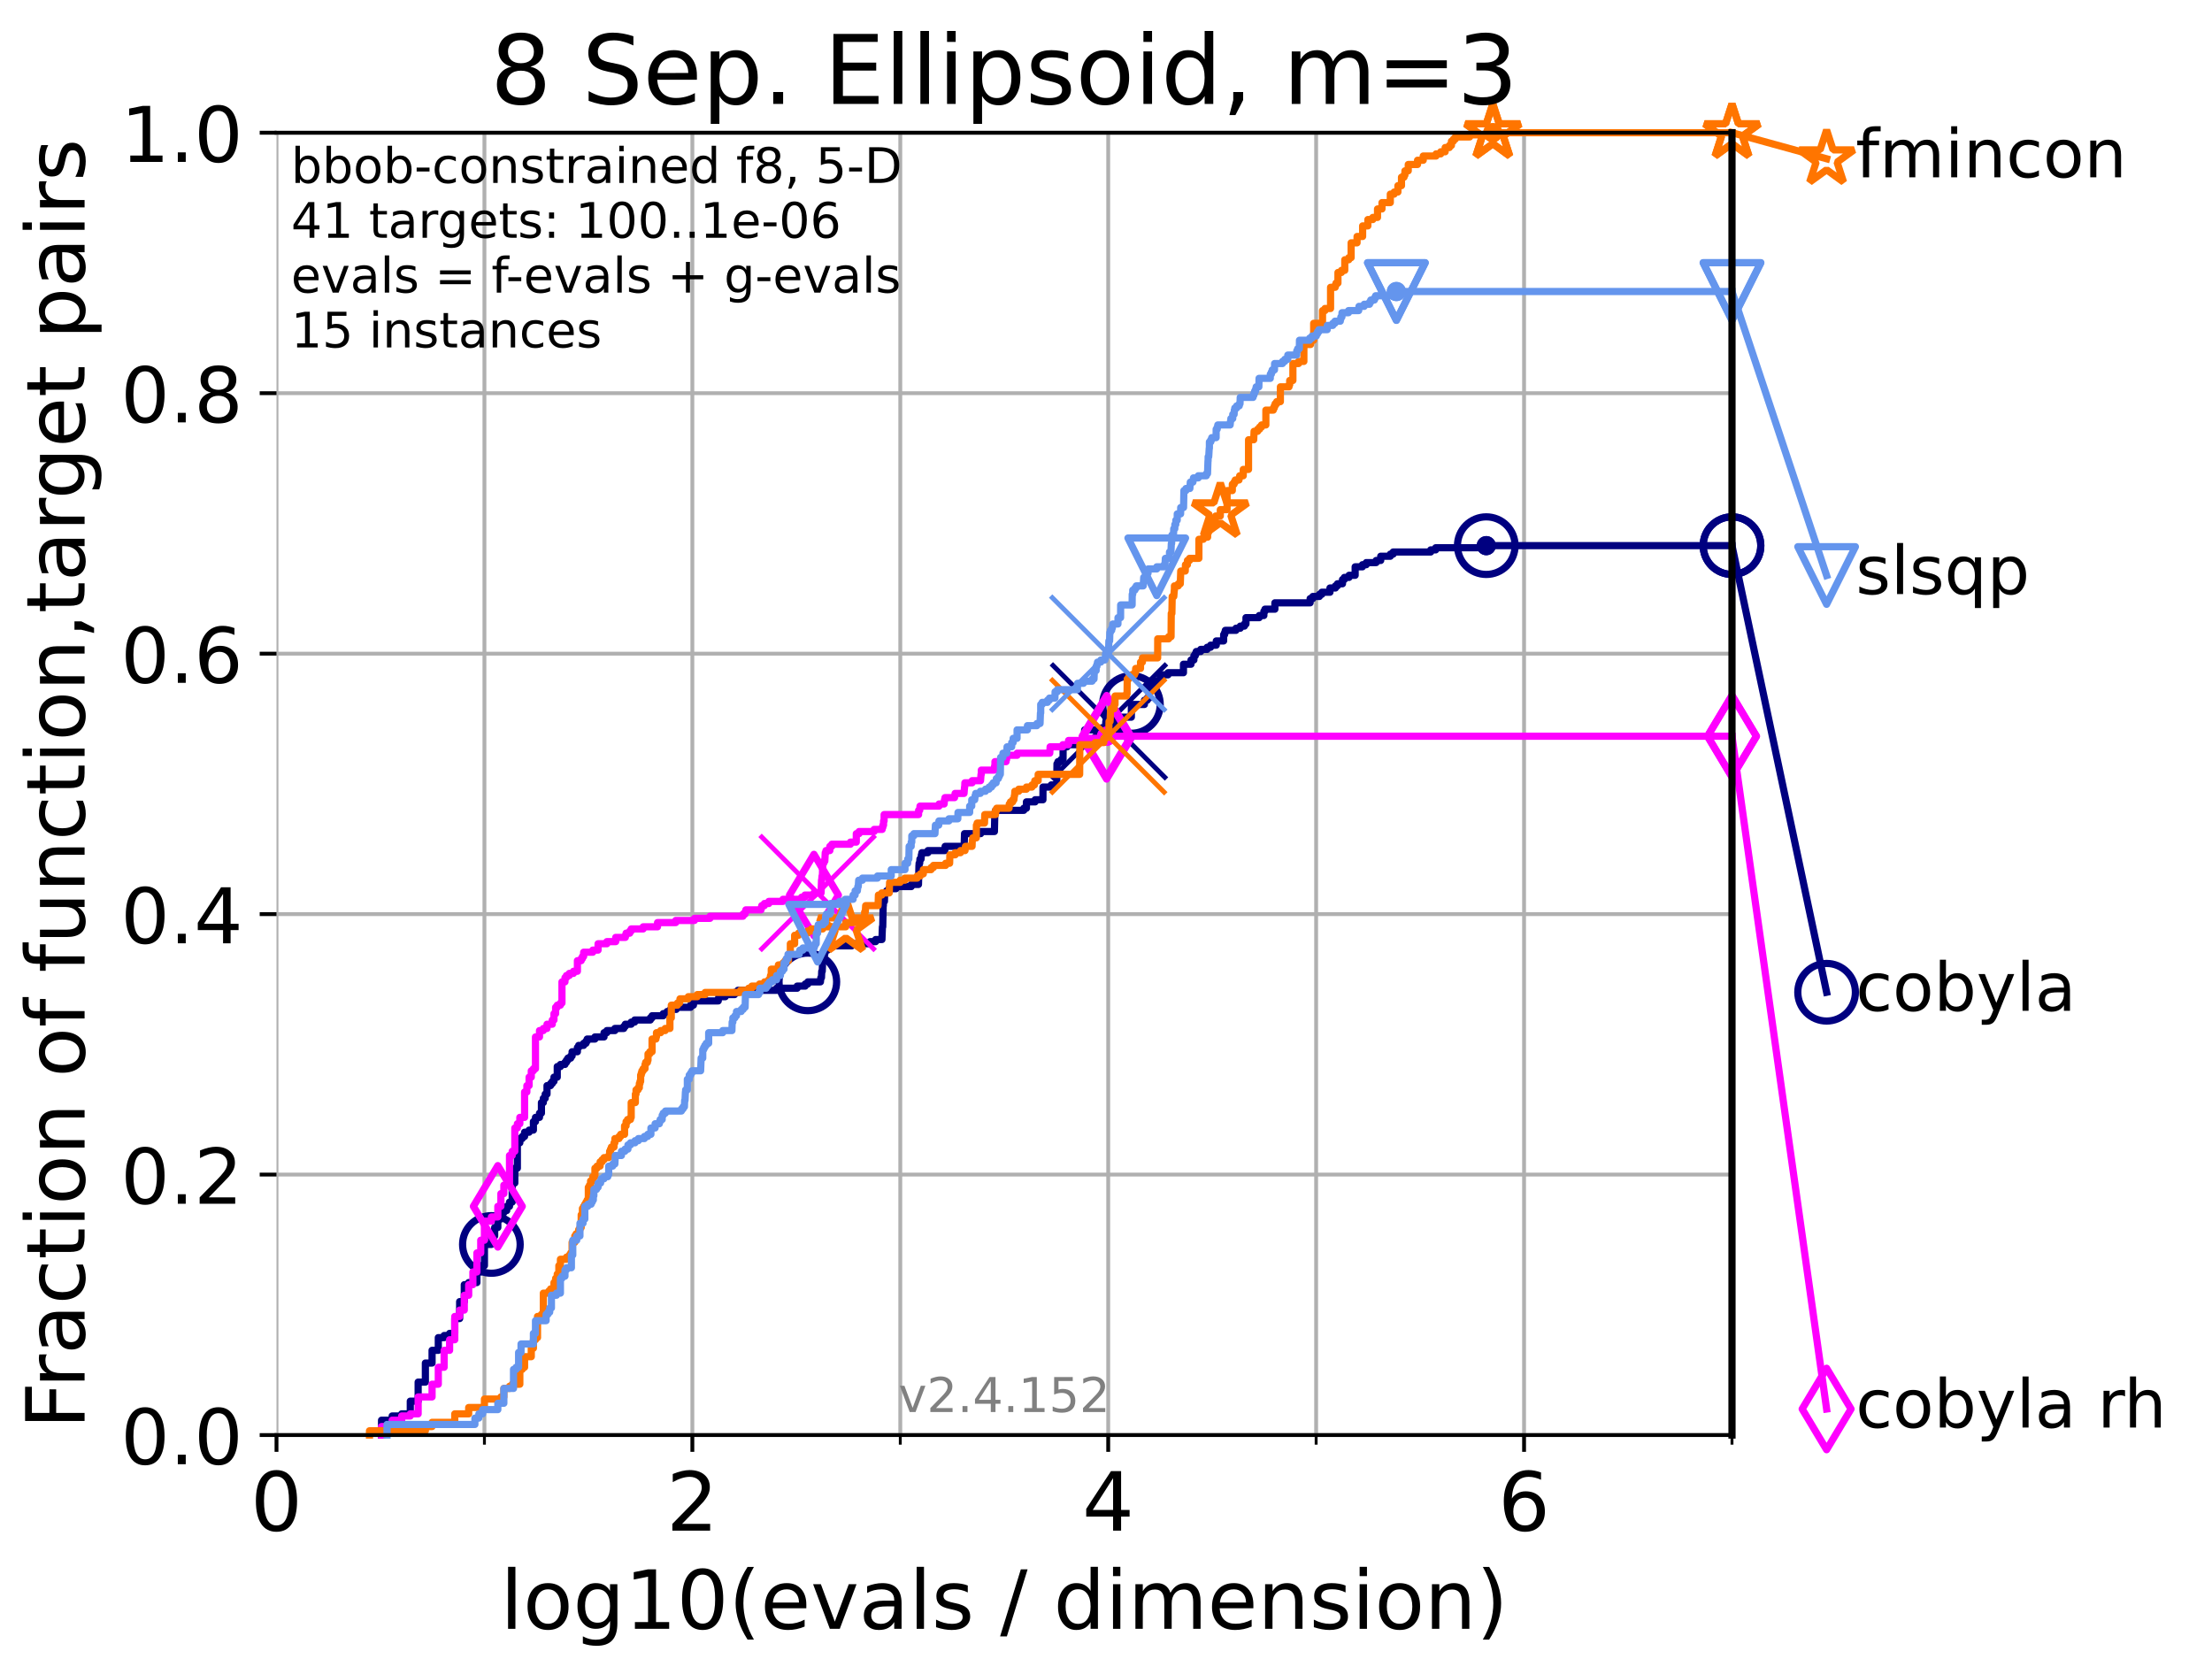 <?xml version="1.0" encoding="utf-8" standalone="no"?>
<!DOCTYPE svg PUBLIC "-//W3C//DTD SVG 1.1//EN"
  "http://www.w3.org/Graphics/SVG/1.1/DTD/svg11.dtd">
<!-- Created with matplotlib (https://matplotlib.org/) -->
<svg height="345.6pt" version="1.1" viewBox="0 0 460.8 345.6" width="460.8pt" xmlns="http://www.w3.org/2000/svg" xmlns:xlink="http://www.w3.org/1999/xlink">
 <defs>
  <style type="text/css">*{stroke-linecap:butt;stroke-linejoin:round;}</style>
 </defs>
 <g id="figure_1">
  <g id="patch_1">
   <path d="M 0 345.6 
L 460.8 345.6 
L 460.8 0 
L 0 0 
z
" style="fill:#ffffff;"/>
  </g>
  <g id="axes_1">
   <g id="patch_2">
    <path d="M 57.6 298.944 
L 360.806 298.944 
L 360.806 27.648 
L 57.6 27.648 
z
" style="fill:#ffffff;"/>
   </g>
   <g id="matplotlib.axis_1">
    <g id="xtick_1">
     <g id="line2d_1">
      <path clip-path="url(#pcfeb438b1d)" d="M 57.6 298.944 
L 57.6 27.648 
" style="fill:none;stroke:#b0b0b0;stroke-linecap:square;stroke-width:0.8;"/>
     </g>
     <g id="line2d_2">
      <defs>
       <path d="M 0 0 
L 0 3.5 
" id="mfbf887f505" style="stroke:#000000;stroke-width:0.8;"/>
      </defs>
      <g>
       <use style="stroke:#000000;stroke-width:0.8;" x="57.6" xlink:href="#mfbf887f505" y="298.944"/>
      </g>
     </g>
     <g id="text_1">
      <!-- 0 -->
      <g transform="translate(52.192 318.861)scale(0.17 -0.17)">
       <defs>
        <path d="M 31.781 66.406 
Q 24.172 66.406 20.328 58.906 
Q 16.5 51.422 16.5 36.375 
Q 16.5 21.391 20.328 13.891 
Q 24.172 6.391 31.781 6.391 
Q 39.453 6.391 43.281 13.891 
Q 47.125 21.391 47.125 36.375 
Q 47.125 51.422 43.281 58.906 
Q 39.453 66.406 31.781 66.406 
z
M 31.781 74.219 
Q 44.047 74.219 50.516 64.516 
Q 56.984 54.828 56.984 36.375 
Q 56.984 17.969 50.516 8.266 
Q 44.047 -1.422 31.781 -1.422 
Q 19.531 -1.422 13.062 8.266 
Q 6.594 17.969 6.594 36.375 
Q 6.594 54.828 13.062 64.516 
Q 19.531 74.219 31.781 74.219 
z
" id="DejaVuSans-48"/>
       </defs>
       <use xlink:href="#DejaVuSans-48"/>
      </g>
     </g>
    </g>
    <g id="xtick_2">
     <g id="line2d_3">
      <path clip-path="url(#pcfeb438b1d)" d="M 144.23 298.944 
L 144.23 27.648 
" style="fill:none;stroke:#b0b0b0;stroke-linecap:square;stroke-width:0.8;"/>
     </g>
     <g id="line2d_4">
      <g>
       <use style="stroke:#000000;stroke-width:0.8;" x="144.23" xlink:href="#mfbf887f505" y="298.944"/>
      </g>
     </g>
     <g id="text_2">
      <!-- 2 -->
      <g transform="translate(138.822 318.861)scale(0.17 -0.17)">
       <defs>
        <path d="M 19.188 8.297 
L 53.609 8.297 
L 53.609 0 
L 7.328 0 
L 7.328 8.297 
Q 12.938 14.109 22.625 23.891 
Q 32.328 33.688 34.812 36.531 
Q 39.547 41.844 41.422 45.531 
Q 43.312 49.219 43.312 52.781 
Q 43.312 58.594 39.234 62.25 
Q 35.156 65.922 28.609 65.922 
Q 23.969 65.922 18.812 64.312 
Q 13.672 62.703 7.812 59.422 
L 7.812 69.391 
Q 13.766 71.781 18.938 73 
Q 24.125 74.219 28.422 74.219 
Q 39.75 74.219 46.484 68.547 
Q 53.219 62.891 53.219 53.422 
Q 53.219 48.922 51.531 44.891 
Q 49.859 40.875 45.406 35.406 
Q 44.188 33.984 37.641 27.219 
Q 31.109 20.453 19.188 8.297 
z
" id="DejaVuSans-50"/>
       </defs>
       <use xlink:href="#DejaVuSans-50"/>
      </g>
     </g>
    </g>
    <g id="xtick_3">
     <g id="line2d_5">
      <path clip-path="url(#pcfeb438b1d)" d="M 230.861 298.944 
L 230.861 27.648 
" style="fill:none;stroke:#b0b0b0;stroke-linecap:square;stroke-width:0.8;"/>
     </g>
     <g id="line2d_6">
      <g>
       <use style="stroke:#000000;stroke-width:0.8;" x="230.861" xlink:href="#mfbf887f505" y="298.944"/>
      </g>
     </g>
     <g id="text_3">
      <!-- 4 -->
      <g transform="translate(225.453 318.861)scale(0.17 -0.17)">
       <defs>
        <path d="M 37.797 64.312 
L 12.891 25.391 
L 37.797 25.391 
z
M 35.203 72.906 
L 47.609 72.906 
L 47.609 25.391 
L 58.016 25.391 
L 58.016 17.188 
L 47.609 17.188 
L 47.609 0 
L 37.797 0 
L 37.797 17.188 
L 4.891 17.188 
L 4.891 26.703 
z
" id="DejaVuSans-52"/>
       </defs>
       <use xlink:href="#DejaVuSans-52"/>
      </g>
     </g>
    </g>
    <g id="xtick_4">
     <g id="line2d_7">
      <path clip-path="url(#pcfeb438b1d)" d="M 317.491 298.944 
L 317.491 27.648 
" style="fill:none;stroke:#b0b0b0;stroke-linecap:square;stroke-width:0.8;"/>
     </g>
     <g id="line2d_8">
      <g>
       <use style="stroke:#000000;stroke-width:0.8;" x="317.491" xlink:href="#mfbf887f505" y="298.944"/>
      </g>
     </g>
     <g id="text_4">
      <!-- 6 -->
      <g transform="translate(312.083 318.861)scale(0.17 -0.17)">
       <defs>
        <path d="M 33.016 40.375 
Q 26.375 40.375 22.484 35.828 
Q 18.609 31.297 18.609 23.391 
Q 18.609 15.531 22.484 10.953 
Q 26.375 6.391 33.016 6.391 
Q 39.656 6.391 43.531 10.953 
Q 47.406 15.531 47.406 23.391 
Q 47.406 31.297 43.531 35.828 
Q 39.656 40.375 33.016 40.375 
z
M 52.594 71.297 
L 52.594 62.312 
Q 48.875 64.062 45.094 64.984 
Q 41.312 65.922 37.594 65.922 
Q 27.828 65.922 22.672 59.328 
Q 17.531 52.734 16.797 39.406 
Q 19.672 43.656 24.016 45.922 
Q 28.375 48.188 33.594 48.188 
Q 44.578 48.188 50.953 41.516 
Q 57.328 34.859 57.328 23.391 
Q 57.328 12.156 50.688 5.359 
Q 44.047 -1.422 33.016 -1.422 
Q 20.359 -1.422 13.672 8.266 
Q 6.984 17.969 6.984 36.375 
Q 6.984 53.656 15.188 63.938 
Q 23.391 74.219 37.203 74.219 
Q 40.922 74.219 44.703 73.484 
Q 48.484 72.75 52.594 71.297 
z
" id="DejaVuSans-54"/>
       </defs>
       <use xlink:href="#DejaVuSans-54"/>
      </g>
     </g>
    </g>
    <g id="xtick_5">
     <g id="line2d_9">
      <path clip-path="url(#pcfeb438b1d)" d="M 100.915 298.944 
L 100.915 27.648 
" style="fill:none;stroke:#b0b0b0;stroke-linecap:square;stroke-width:0.8;"/>
     </g>
     <g id="line2d_10">
      <defs>
       <path d="M 0 0 
L 0 2 
" id="mb8865643cf" style="stroke:#000000;stroke-width:0.6;"/>
      </defs>
      <g>
       <use style="stroke:#000000;stroke-width:0.6;" x="100.915" xlink:href="#mb8865643cf" y="298.944"/>
      </g>
     </g>
    </g>
    <g id="xtick_6">
     <g id="line2d_11">
      <path clip-path="url(#pcfeb438b1d)" d="M 187.546 298.944 
L 187.546 27.648 
" style="fill:none;stroke:#b0b0b0;stroke-linecap:square;stroke-width:0.8;"/>
     </g>
     <g id="line2d_12">
      <g>
       <use style="stroke:#000000;stroke-width:0.6;" x="187.546" xlink:href="#mb8865643cf" y="298.944"/>
      </g>
     </g>
    </g>
    <g id="xtick_7">
     <g id="line2d_13">
      <path clip-path="url(#pcfeb438b1d)" d="M 274.176 298.944 
L 274.176 27.648 
" style="fill:none;stroke:#b0b0b0;stroke-linecap:square;stroke-width:0.8;"/>
     </g>
     <g id="line2d_14">
      <g>
       <use style="stroke:#000000;stroke-width:0.6;" x="274.176" xlink:href="#mb8865643cf" y="298.944"/>
      </g>
     </g>
    </g>
    <g id="xtick_8">
     <g id="line2d_15">
      <path clip-path="url(#pcfeb438b1d)" d="M 360.806 298.944 
L 360.806 27.648 
" style="fill:none;stroke:#b0b0b0;stroke-linecap:square;stroke-width:0.8;"/>
     </g>
     <g id="line2d_16">
      <g>
       <use style="stroke:#000000;stroke-width:0.6;" x="360.806" xlink:href="#mb8865643cf" y="298.944"/>
      </g>
     </g>
    </g>
    <g id="text_5">
     <!-- log10(evals / dimension) -->
     <g transform="translate(104.239 339.314)scale(0.17 -0.17)">
      <defs>
       <path d="M 9.422 75.984 
L 18.406 75.984 
L 18.406 0 
L 9.422 0 
z
" id="DejaVuSans-108"/>
       <path d="M 30.609 48.391 
Q 23.391 48.391 19.188 42.75 
Q 14.984 37.109 14.984 27.297 
Q 14.984 17.484 19.156 11.844 
Q 23.344 6.203 30.609 6.203 
Q 37.797 6.203 41.984 11.859 
Q 46.188 17.531 46.188 27.297 
Q 46.188 37.016 41.984 42.703 
Q 37.797 48.391 30.609 48.391 
z
M 30.609 56 
Q 42.328 56 49.016 48.375 
Q 55.719 40.766 55.719 27.297 
Q 55.719 13.875 49.016 6.219 
Q 42.328 -1.422 30.609 -1.422 
Q 18.844 -1.422 12.172 6.219 
Q 5.516 13.875 5.516 27.297 
Q 5.516 40.766 12.172 48.375 
Q 18.844 56 30.609 56 
z
" id="DejaVuSans-111"/>
       <path d="M 45.406 27.984 
Q 45.406 37.75 41.375 43.109 
Q 37.359 48.484 30.078 48.484 
Q 22.859 48.484 18.828 43.109 
Q 14.797 37.75 14.797 27.984 
Q 14.797 18.266 18.828 12.891 
Q 22.859 7.516 30.078 7.516 
Q 37.359 7.516 41.375 12.891 
Q 45.406 18.266 45.406 27.984 
z
M 54.391 6.781 
Q 54.391 -7.172 48.188 -13.984 
Q 42 -20.797 29.203 -20.797 
Q 24.469 -20.797 20.266 -20.094 
Q 16.062 -19.391 12.109 -17.922 
L 12.109 -9.188 
Q 16.062 -11.328 19.922 -12.344 
Q 23.781 -13.375 27.781 -13.375 
Q 36.625 -13.375 41.016 -8.766 
Q 45.406 -4.156 45.406 5.172 
L 45.406 9.625 
Q 42.625 4.781 38.281 2.391 
Q 33.938 0 27.875 0 
Q 17.828 0 11.672 7.656 
Q 5.516 15.328 5.516 27.984 
Q 5.516 40.672 11.672 48.328 
Q 17.828 56 27.875 56 
Q 33.938 56 38.281 53.609 
Q 42.625 51.219 45.406 46.391 
L 45.406 54.688 
L 54.391 54.688 
z
" id="DejaVuSans-103"/>
       <path d="M 12.406 8.297 
L 28.516 8.297 
L 28.516 63.922 
L 10.984 60.406 
L 10.984 69.391 
L 28.422 72.906 
L 38.281 72.906 
L 38.281 8.297 
L 54.391 8.297 
L 54.391 0 
L 12.406 0 
z
" id="DejaVuSans-49"/>
       <path d="M 31 75.875 
Q 24.469 64.656 21.281 53.656 
Q 18.109 42.672 18.109 31.391 
Q 18.109 20.125 21.312 9.062 
Q 24.516 -2 31 -13.188 
L 23.188 -13.188 
Q 15.875 -1.703 12.234 9.375 
Q 8.594 20.453 8.594 31.391 
Q 8.594 42.281 12.203 53.312 
Q 15.828 64.359 23.188 75.875 
z
" id="DejaVuSans-40"/>
       <path d="M 56.203 29.594 
L 56.203 25.203 
L 14.891 25.203 
Q 15.484 15.922 20.484 11.062 
Q 25.484 6.203 34.422 6.203 
Q 39.594 6.203 44.453 7.469 
Q 49.312 8.734 54.109 11.281 
L 54.109 2.781 
Q 49.266 0.734 44.188 -0.344 
Q 39.109 -1.422 33.891 -1.422 
Q 20.797 -1.422 13.156 6.188 
Q 5.516 13.812 5.516 26.812 
Q 5.516 40.234 12.766 48.109 
Q 20.016 56 32.328 56 
Q 43.359 56 49.781 48.891 
Q 56.203 41.797 56.203 29.594 
z
M 47.219 32.234 
Q 47.125 39.594 43.094 43.984 
Q 39.062 48.391 32.422 48.391 
Q 24.906 48.391 20.391 44.141 
Q 15.875 39.891 15.188 32.172 
z
" id="DejaVuSans-101"/>
       <path d="M 2.984 54.688 
L 12.5 54.688 
L 29.594 8.797 
L 46.688 54.688 
L 56.203 54.688 
L 35.688 0 
L 23.484 0 
z
" id="DejaVuSans-118"/>
       <path d="M 34.281 27.484 
Q 23.391 27.484 19.188 25 
Q 14.984 22.516 14.984 16.5 
Q 14.984 11.719 18.141 8.906 
Q 21.297 6.109 26.703 6.109 
Q 34.188 6.109 38.703 11.406 
Q 43.219 16.703 43.219 25.484 
L 43.219 27.484 
z
M 52.203 31.203 
L 52.203 0 
L 43.219 0 
L 43.219 8.297 
Q 40.141 3.328 35.547 0.953 
Q 30.953 -1.422 24.312 -1.422 
Q 15.922 -1.422 10.953 3.297 
Q 6 8.016 6 15.922 
Q 6 25.141 12.172 29.828 
Q 18.359 34.516 30.609 34.516 
L 43.219 34.516 
L 43.219 35.406 
Q 43.219 41.609 39.141 45 
Q 35.062 48.391 27.688 48.391 
Q 23 48.391 18.547 47.266 
Q 14.109 46.141 10.016 43.891 
L 10.016 52.203 
Q 14.938 54.109 19.578 55.047 
Q 24.219 56 28.609 56 
Q 40.484 56 46.344 49.844 
Q 52.203 43.703 52.203 31.203 
z
" id="DejaVuSans-97"/>
       <path d="M 44.281 53.078 
L 44.281 44.578 
Q 40.484 46.531 36.375 47.5 
Q 32.281 48.484 27.875 48.484 
Q 21.188 48.484 17.844 46.438 
Q 14.5 44.391 14.5 40.281 
Q 14.5 37.156 16.891 35.375 
Q 19.281 33.594 26.516 31.984 
L 29.594 31.297 
Q 39.156 29.25 43.188 25.516 
Q 47.219 21.781 47.219 15.094 
Q 47.219 7.469 41.188 3.016 
Q 35.156 -1.422 24.609 -1.422 
Q 20.219 -1.422 15.453 -0.562 
Q 10.688 0.297 5.422 2 
L 5.422 11.281 
Q 10.406 8.688 15.234 7.391 
Q 20.062 6.109 24.812 6.109 
Q 31.156 6.109 34.562 8.281 
Q 37.984 10.453 37.984 14.406 
Q 37.984 18.062 35.516 20.016 
Q 33.062 21.969 24.703 23.781 
L 21.578 24.516 
Q 13.234 26.266 9.516 29.906 
Q 5.812 33.547 5.812 39.891 
Q 5.812 47.609 11.281 51.797 
Q 16.75 56 26.812 56 
Q 31.781 56 36.172 55.266 
Q 40.578 54.547 44.281 53.078 
z
" id="DejaVuSans-115"/>
       <path id="DejaVuSans-32"/>
       <path d="M 25.391 72.906 
L 33.688 72.906 
L 8.297 -9.281 
L 0 -9.281 
z
" id="DejaVuSans-47"/>
       <path d="M 45.406 46.391 
L 45.406 75.984 
L 54.391 75.984 
L 54.391 0 
L 45.406 0 
L 45.406 8.203 
Q 42.578 3.328 38.25 0.953 
Q 33.938 -1.422 27.875 -1.422 
Q 17.969 -1.422 11.734 6.484 
Q 5.516 14.406 5.516 27.297 
Q 5.516 40.188 11.734 48.094 
Q 17.969 56 27.875 56 
Q 33.938 56 38.25 53.625 
Q 42.578 51.266 45.406 46.391 
z
M 14.797 27.297 
Q 14.797 17.391 18.875 11.75 
Q 22.953 6.109 30.078 6.109 
Q 37.203 6.109 41.297 11.75 
Q 45.406 17.391 45.406 27.297 
Q 45.406 37.203 41.297 42.844 
Q 37.203 48.484 30.078 48.484 
Q 22.953 48.484 18.875 42.844 
Q 14.797 37.203 14.797 27.297 
z
" id="DejaVuSans-100"/>
       <path d="M 9.422 54.688 
L 18.406 54.688 
L 18.406 0 
L 9.422 0 
z
M 9.422 75.984 
L 18.406 75.984 
L 18.406 64.594 
L 9.422 64.594 
z
" id="DejaVuSans-105"/>
       <path d="M 52 44.188 
Q 55.375 50.25 60.062 53.125 
Q 64.75 56 71.094 56 
Q 79.641 56 84.281 50.016 
Q 88.922 44.047 88.922 33.016 
L 88.922 0 
L 79.891 0 
L 79.891 32.719 
Q 79.891 40.578 77.094 44.375 
Q 74.312 48.188 68.609 48.188 
Q 61.625 48.188 57.562 43.547 
Q 53.516 38.922 53.516 30.906 
L 53.516 0 
L 44.484 0 
L 44.484 32.719 
Q 44.484 40.625 41.703 44.406 
Q 38.922 48.188 33.109 48.188 
Q 26.219 48.188 22.156 43.531 
Q 18.109 38.875 18.109 30.906 
L 18.109 0 
L 9.078 0 
L 9.078 54.688 
L 18.109 54.688 
L 18.109 46.188 
Q 21.188 51.219 25.484 53.609 
Q 29.781 56 35.688 56 
Q 41.656 56 45.828 52.969 
Q 50 49.953 52 44.188 
z
" id="DejaVuSans-109"/>
       <path d="M 54.891 33.016 
L 54.891 0 
L 45.906 0 
L 45.906 32.719 
Q 45.906 40.484 42.875 44.328 
Q 39.844 48.188 33.797 48.188 
Q 26.516 48.188 22.312 43.547 
Q 18.109 38.922 18.109 30.906 
L 18.109 0 
L 9.078 0 
L 9.078 54.688 
L 18.109 54.688 
L 18.109 46.188 
Q 21.344 51.125 25.703 53.562 
Q 30.078 56 35.797 56 
Q 45.219 56 50.047 50.172 
Q 54.891 44.344 54.891 33.016 
z
" id="DejaVuSans-110"/>
       <path d="M 8.016 75.875 
L 15.828 75.875 
Q 23.141 64.359 26.781 53.312 
Q 30.422 42.281 30.422 31.391 
Q 30.422 20.453 26.781 9.375 
Q 23.141 -1.703 15.828 -13.188 
L 8.016 -13.188 
Q 14.5 -2 17.703 9.062 
Q 20.906 20.125 20.906 31.391 
Q 20.906 42.672 17.703 53.656 
Q 14.5 64.656 8.016 75.875 
z
" id="DejaVuSans-41"/>
      </defs>
      <use xlink:href="#DejaVuSans-108"/>
      <use x="27.783" xlink:href="#DejaVuSans-111"/>
      <use x="88.965" xlink:href="#DejaVuSans-103"/>
      <use x="152.441" xlink:href="#DejaVuSans-49"/>
      <use x="216.064" xlink:href="#DejaVuSans-48"/>
      <use x="279.688" xlink:href="#DejaVuSans-40"/>
      <use x="318.701" xlink:href="#DejaVuSans-101"/>
      <use x="380.225" xlink:href="#DejaVuSans-118"/>
      <use x="439.404" xlink:href="#DejaVuSans-97"/>
      <use x="500.684" xlink:href="#DejaVuSans-108"/>
      <use x="528.467" xlink:href="#DejaVuSans-115"/>
      <use x="580.566" xlink:href="#DejaVuSans-32"/>
      <use x="612.354" xlink:href="#DejaVuSans-47"/>
      <use x="646.045" xlink:href="#DejaVuSans-32"/>
      <use x="677.832" xlink:href="#DejaVuSans-100"/>
      <use x="741.309" xlink:href="#DejaVuSans-105"/>
      <use x="769.092" xlink:href="#DejaVuSans-109"/>
      <use x="866.504" xlink:href="#DejaVuSans-101"/>
      <use x="928.027" xlink:href="#DejaVuSans-110"/>
      <use x="991.406" xlink:href="#DejaVuSans-115"/>
      <use x="1043.506" xlink:href="#DejaVuSans-105"/>
      <use x="1071.289" xlink:href="#DejaVuSans-111"/>
      <use x="1132.471" xlink:href="#DejaVuSans-110"/>
      <use x="1195.85" xlink:href="#DejaVuSans-41"/>
     </g>
    </g>
   </g>
   <g id="matplotlib.axis_2">
    <g id="ytick_1">
     <g id="line2d_17">
      <path clip-path="url(#pcfeb438b1d)" d="M 57.6 298.944 
L 360.806 298.944 
" style="fill:none;stroke:#b0b0b0;stroke-linecap:square;stroke-width:0.8;"/>
     </g>
     <g id="line2d_18">
      <defs>
       <path d="M 0 0 
L -3.5 0 
" id="mabd5925625" style="stroke:#000000;stroke-width:0.8;"/>
      </defs>
      <g>
       <use style="stroke:#000000;stroke-width:0.8;" x="57.6" xlink:href="#mabd5925625" y="298.944"/>
      </g>
     </g>
     <g id="text_6">
      <!-- 0.0 -->
      <g transform="translate(25.155 305.023)scale(0.16 -0.16)">
       <defs>
        <path d="M 10.688 12.406 
L 21 12.406 
L 21 0 
L 10.688 0 
z
" id="DejaVuSans-46"/>
       </defs>
       <use xlink:href="#DejaVuSans-48"/>
       <use x="63.623" xlink:href="#DejaVuSans-46"/>
       <use x="95.41" xlink:href="#DejaVuSans-48"/>
      </g>
     </g>
    </g>
    <g id="ytick_2">
     <g id="line2d_19">
      <path clip-path="url(#pcfeb438b1d)" d="M 57.6 244.685 
L 360.806 244.685 
" style="fill:none;stroke:#b0b0b0;stroke-linecap:square;stroke-width:0.8;"/>
     </g>
     <g id="line2d_20">
      <g>
       <use style="stroke:#000000;stroke-width:0.8;" x="57.6" xlink:href="#mabd5925625" y="244.685"/>
      </g>
     </g>
     <g id="text_7">
      <!-- 0.2 -->
      <g transform="translate(25.155 250.764)scale(0.16 -0.16)">
       <use xlink:href="#DejaVuSans-48"/>
       <use x="63.623" xlink:href="#DejaVuSans-46"/>
       <use x="95.41" xlink:href="#DejaVuSans-50"/>
      </g>
     </g>
    </g>
    <g id="ytick_3">
     <g id="line2d_21">
      <path clip-path="url(#pcfeb438b1d)" d="M 57.6 190.426 
L 360.806 190.426 
" style="fill:none;stroke:#b0b0b0;stroke-linecap:square;stroke-width:0.8;"/>
     </g>
     <g id="line2d_22">
      <g>
       <use style="stroke:#000000;stroke-width:0.8;" x="57.6" xlink:href="#mabd5925625" y="190.426"/>
      </g>
     </g>
     <g id="text_8">
      <!-- 0.4 -->
      <g transform="translate(25.155 196.504)scale(0.16 -0.16)">
       <use xlink:href="#DejaVuSans-48"/>
       <use x="63.623" xlink:href="#DejaVuSans-46"/>
       <use x="95.41" xlink:href="#DejaVuSans-52"/>
      </g>
     </g>
    </g>
    <g id="ytick_4">
     <g id="line2d_23">
      <path clip-path="url(#pcfeb438b1d)" d="M 57.6 136.166 
L 360.806 136.166 
" style="fill:none;stroke:#b0b0b0;stroke-linecap:square;stroke-width:0.8;"/>
     </g>
     <g id="line2d_24">
      <g>
       <use style="stroke:#000000;stroke-width:0.8;" x="57.6" xlink:href="#mabd5925625" y="136.166"/>
      </g>
     </g>
     <g id="text_9">
      <!-- 0.6 -->
      <g transform="translate(25.155 142.245)scale(0.16 -0.16)">
       <use xlink:href="#DejaVuSans-48"/>
       <use x="63.623" xlink:href="#DejaVuSans-46"/>
       <use x="95.41" xlink:href="#DejaVuSans-54"/>
      </g>
     </g>
    </g>
    <g id="ytick_5">
     <g id="line2d_25">
      <path clip-path="url(#pcfeb438b1d)" d="M 57.6 81.907 
L 360.806 81.907 
" style="fill:none;stroke:#b0b0b0;stroke-linecap:square;stroke-width:0.8;"/>
     </g>
     <g id="line2d_26">
      <g>
       <use style="stroke:#000000;stroke-width:0.8;" x="57.6" xlink:href="#mabd5925625" y="81.907"/>
      </g>
     </g>
     <g id="text_10">
      <!-- 0.8 -->
      <g transform="translate(25.155 87.986)scale(0.16 -0.16)">
       <defs>
        <path d="M 31.781 34.625 
Q 24.75 34.625 20.719 30.859 
Q 16.703 27.094 16.703 20.516 
Q 16.703 13.922 20.719 10.156 
Q 24.75 6.391 31.781 6.391 
Q 38.812 6.391 42.859 10.172 
Q 46.922 13.969 46.922 20.516 
Q 46.922 27.094 42.891 30.859 
Q 38.875 34.625 31.781 34.625 
z
M 21.922 38.812 
Q 15.578 40.375 12.031 44.719 
Q 8.5 49.078 8.5 55.328 
Q 8.5 64.062 14.719 69.141 
Q 20.953 74.219 31.781 74.219 
Q 42.672 74.219 48.875 69.141 
Q 55.078 64.062 55.078 55.328 
Q 55.078 49.078 51.531 44.719 
Q 48 40.375 41.703 38.812 
Q 48.828 37.156 52.797 32.312 
Q 56.781 27.484 56.781 20.516 
Q 56.781 9.906 50.312 4.234 
Q 43.844 -1.422 31.781 -1.422 
Q 19.734 -1.422 13.25 4.234 
Q 6.781 9.906 6.781 20.516 
Q 6.781 27.484 10.781 32.312 
Q 14.797 37.156 21.922 38.812 
z
M 18.312 54.391 
Q 18.312 48.734 21.844 45.562 
Q 25.391 42.391 31.781 42.391 
Q 38.141 42.391 41.719 45.562 
Q 45.312 48.734 45.312 54.391 
Q 45.312 60.062 41.719 63.234 
Q 38.141 66.406 31.781 66.406 
Q 25.391 66.406 21.844 63.234 
Q 18.312 60.062 18.312 54.391 
z
" id="DejaVuSans-56"/>
       </defs>
       <use xlink:href="#DejaVuSans-48"/>
       <use x="63.623" xlink:href="#DejaVuSans-46"/>
       <use x="95.41" xlink:href="#DejaVuSans-56"/>
      </g>
     </g>
    </g>
    <g id="ytick_6">
     <g id="line2d_27">
      <path clip-path="url(#pcfeb438b1d)" d="M 57.6 27.648 
L 360.806 27.648 
" style="fill:none;stroke:#b0b0b0;stroke-linecap:square;stroke-width:0.8;"/>
     </g>
     <g id="line2d_28">
      <g>
       <use style="stroke:#000000;stroke-width:0.8;" x="57.6" xlink:href="#mabd5925625" y="27.648"/>
      </g>
     </g>
     <g id="text_11">
      <!-- 1.0 -->
      <g transform="translate(25.155 33.727)scale(0.16 -0.16)">
       <use xlink:href="#DejaVuSans-49"/>
       <use x="63.623" xlink:href="#DejaVuSans-46"/>
       <use x="95.41" xlink:href="#DejaVuSans-48"/>
      </g>
     </g>
    </g>
    <g id="text_12">
     <!-- Fraction of function,target pairs -->
     <g transform="translate(17.62 297.681)rotate(-90)scale(0.17 -0.17)">
      <defs>
       <path d="M 9.812 72.906 
L 51.703 72.906 
L 51.703 64.594 
L 19.672 64.594 
L 19.672 43.109 
L 48.578 43.109 
L 48.578 34.812 
L 19.672 34.812 
L 19.672 0 
L 9.812 0 
z
" id="DejaVuSans-70"/>
       <path d="M 41.109 46.297 
Q 39.594 47.172 37.812 47.578 
Q 36.031 48 33.891 48 
Q 26.266 48 22.188 43.047 
Q 18.109 38.094 18.109 28.812 
L 18.109 0 
L 9.078 0 
L 9.078 54.688 
L 18.109 54.688 
L 18.109 46.188 
Q 20.953 51.172 25.484 53.578 
Q 30.031 56 36.531 56 
Q 37.453 56 38.578 55.875 
Q 39.703 55.766 41.062 55.516 
z
" id="DejaVuSans-114"/>
       <path d="M 48.781 52.594 
L 48.781 44.188 
Q 44.969 46.297 41.141 47.344 
Q 37.312 48.391 33.406 48.391 
Q 24.656 48.391 19.812 42.844 
Q 14.984 37.312 14.984 27.297 
Q 14.984 17.281 19.812 11.734 
Q 24.656 6.203 33.406 6.203 
Q 37.312 6.203 41.141 7.25 
Q 44.969 8.297 48.781 10.406 
L 48.781 2.094 
Q 45.016 0.344 40.984 -0.531 
Q 36.969 -1.422 32.422 -1.422 
Q 20.062 -1.422 12.781 6.344 
Q 5.516 14.109 5.516 27.297 
Q 5.516 40.672 12.859 48.328 
Q 20.219 56 33.016 56 
Q 37.156 56 41.109 55.141 
Q 45.062 54.297 48.781 52.594 
z
" id="DejaVuSans-99"/>
       <path d="M 18.312 70.219 
L 18.312 54.688 
L 36.812 54.688 
L 36.812 47.703 
L 18.312 47.703 
L 18.312 18.016 
Q 18.312 11.328 20.141 9.422 
Q 21.969 7.516 27.594 7.516 
L 36.812 7.516 
L 36.812 0 
L 27.594 0 
Q 17.188 0 13.234 3.875 
Q 9.281 7.766 9.281 18.016 
L 9.281 47.703 
L 2.688 47.703 
L 2.688 54.688 
L 9.281 54.688 
L 9.281 70.219 
z
" id="DejaVuSans-116"/>
       <path d="M 37.109 75.984 
L 37.109 68.5 
L 28.516 68.5 
Q 23.688 68.5 21.797 66.547 
Q 19.922 64.594 19.922 59.516 
L 19.922 54.688 
L 34.719 54.688 
L 34.719 47.703 
L 19.922 47.703 
L 19.922 0 
L 10.891 0 
L 10.891 47.703 
L 2.297 47.703 
L 2.297 54.688 
L 10.891 54.688 
L 10.891 58.5 
Q 10.891 67.625 15.141 71.797 
Q 19.391 75.984 28.609 75.984 
z
" id="DejaVuSans-102"/>
       <path d="M 8.5 21.578 
L 8.5 54.688 
L 17.484 54.688 
L 17.484 21.922 
Q 17.484 14.156 20.5 10.266 
Q 23.531 6.391 29.594 6.391 
Q 36.859 6.391 41.078 11.031 
Q 45.312 15.672 45.312 23.688 
L 45.312 54.688 
L 54.297 54.688 
L 54.297 0 
L 45.312 0 
L 45.312 8.406 
Q 42.047 3.422 37.719 1 
Q 33.406 -1.422 27.688 -1.422 
Q 18.266 -1.422 13.375 4.438 
Q 8.5 10.297 8.5 21.578 
z
M 31.109 56 
z
" id="DejaVuSans-117"/>
       <path d="M 11.719 12.406 
L 22.016 12.406 
L 22.016 4 
L 14.016 -11.625 
L 7.719 -11.625 
L 11.719 4 
z
" id="DejaVuSans-44"/>
       <path d="M 18.109 8.203 
L 18.109 -20.797 
L 9.078 -20.797 
L 9.078 54.688 
L 18.109 54.688 
L 18.109 46.391 
Q 20.953 51.266 25.266 53.625 
Q 29.594 56 35.594 56 
Q 45.562 56 51.781 48.094 
Q 58.016 40.188 58.016 27.297 
Q 58.016 14.406 51.781 6.484 
Q 45.562 -1.422 35.594 -1.422 
Q 29.594 -1.422 25.266 0.953 
Q 20.953 3.328 18.109 8.203 
z
M 48.688 27.297 
Q 48.688 37.203 44.609 42.844 
Q 40.531 48.484 33.406 48.484 
Q 26.266 48.484 22.188 42.844 
Q 18.109 37.203 18.109 27.297 
Q 18.109 17.391 22.188 11.75 
Q 26.266 6.109 33.406 6.109 
Q 40.531 6.109 44.609 11.75 
Q 48.688 17.391 48.688 27.297 
z
" id="DejaVuSans-112"/>
      </defs>
      <use xlink:href="#DejaVuSans-70"/>
      <use x="50.27" xlink:href="#DejaVuSans-114"/>
      <use x="91.383" xlink:href="#DejaVuSans-97"/>
      <use x="152.662" xlink:href="#DejaVuSans-99"/>
      <use x="207.643" xlink:href="#DejaVuSans-116"/>
      <use x="246.852" xlink:href="#DejaVuSans-105"/>
      <use x="274.635" xlink:href="#DejaVuSans-111"/>
      <use x="335.816" xlink:href="#DejaVuSans-110"/>
      <use x="399.195" xlink:href="#DejaVuSans-32"/>
      <use x="430.982" xlink:href="#DejaVuSans-111"/>
      <use x="492.164" xlink:href="#DejaVuSans-102"/>
      <use x="527.369" xlink:href="#DejaVuSans-32"/>
      <use x="559.156" xlink:href="#DejaVuSans-102"/>
      <use x="594.361" xlink:href="#DejaVuSans-117"/>
      <use x="657.74" xlink:href="#DejaVuSans-110"/>
      <use x="721.119" xlink:href="#DejaVuSans-99"/>
      <use x="776.1" xlink:href="#DejaVuSans-116"/>
      <use x="815.309" xlink:href="#DejaVuSans-105"/>
      <use x="843.092" xlink:href="#DejaVuSans-111"/>
      <use x="904.273" xlink:href="#DejaVuSans-110"/>
      <use x="967.652" xlink:href="#DejaVuSans-44"/>
      <use x="999.439" xlink:href="#DejaVuSans-116"/>
      <use x="1038.648" xlink:href="#DejaVuSans-97"/>
      <use x="1099.928" xlink:href="#DejaVuSans-114"/>
      <use x="1139.291" xlink:href="#DejaVuSans-103"/>
      <use x="1202.768" xlink:href="#DejaVuSans-101"/>
      <use x="1264.291" xlink:href="#DejaVuSans-116"/>
      <use x="1303.5" xlink:href="#DejaVuSans-32"/>
      <use x="1335.287" xlink:href="#DejaVuSans-112"/>
      <use x="1398.764" xlink:href="#DejaVuSans-97"/>
      <use x="1460.043" xlink:href="#DejaVuSans-105"/>
      <use x="1487.826" xlink:href="#DejaVuSans-114"/>
      <use x="1528.939" xlink:href="#DejaVuSans-115"/>
     </g>
    </g>
   </g>
   <g id="line2d_29">
    <defs>
     <path d="M 0 1.5 
C 0.398 1.5 0.779 1.342 1.061 1.061 
C 1.342 0.779 1.5 0.398 1.5 0 
C 1.5 -0.398 1.342 -0.779 1.061 -1.061 
C 0.779 -1.342 0.398 -1.5 0 -1.5 
C -0.398 -1.5 -0.779 -1.342 -1.061 -1.061 
C -1.342 -0.779 -1.5 -0.398 -1.5 0 
C -1.5 0.398 -1.342 0.779 -1.061 1.061 
C -0.779 1.342 -0.398 1.5 0 1.5 
z
" id="madf3824d1d" style="stroke:#000080;"/>
    </defs>
    <g>
     <use style="fill:#000080;stroke:#000080;" x="309.618" xlink:href="#madf3824d1d" y="113.669"/>
     <use style="fill:#000080;stroke:#000080;" x="309.618" xlink:href="#madf3824d1d" y="113.669"/>
    </g>
   </g>
   <g id="line2d_30">
    <path d="M 79.481 298.944 
L 79.481 295.856 
L 81.696 295.856 
L 81.696 294.974 
L 83.678 294.974 
L 83.678 294.533 
L 85.471 294.533 
L 85.471 291.886 
L 87.108 291.886 
L 87.108 287.916 
L 88.614 287.916 
L 88.614 283.946 
L 90.008 283.946 
L 90.008 281.299 
L 91.306 281.299 
L 91.306 278.652 
L 92.52 278.652 
L 92.52 278.211 
L 93.66 278.211 
L 93.66 277.77 
L 94.736 277.77 
L 94.736 274.682 
L 95.753 274.682 
L 95.753 271.153 
L 96.718 271.153 
L 96.718 267.624 
L 97.635 267.624 
L 97.635 267.183 
L 99.347 267.183 
L 99.347 264.977 
L 100.147 264.977 
L 100.147 263.653 
L 100.915 263.653 
L 100.915 259.242 
L 102.363 259.242 
L 102.363 257.478 
L 103.047 257.478 
L 103.047 255.713 
L 103.707 255.713 
L 103.707 253.949 
L 104.345 253.949 
L 104.345 252.625 
L 104.962 252.625 
L 104.962 252.184 
L 105.559 252.184 
L 105.559 251.302 
L 106.138 251.302 
L 106.138 250.42 
L 106.699 250.42 
L 106.699 246.449 
L 107.245 246.449 
L 107.245 243.361 
L 107.775 243.361 
L 107.775 238.068 
L 108.29 238.068 
L 108.29 237.186 
L 108.792 237.186 
L 108.792 236.744 
L 109.28 236.744 
L 109.28 235.862 
L 110.221 235.862 
L 110.221 235.421 
L 111.117 235.421 
L 111.117 233.657 
L 111.55 233.657 
L 111.55 232.774 
L 112.386 232.774 
L 112.386 231.892 
L 112.79 231.892 
L 112.79 229.686 
L 113.186 229.686 
L 113.186 228.804 
L 113.574 228.804 
L 113.574 227.922 
L 113.954 227.922 
L 113.954 226.157 
L 114.692 226.157 
L 114.692 225.716 
L 115.051 225.716 
L 115.051 225.275 
L 115.402 225.275 
L 115.402 224.393 
L 116.086 224.393 
L 116.086 222.187 
L 116.746 222.187 
L 116.746 221.746 
L 117.695 221.746 
L 117.695 221.305 
L 118.001 221.305 
L 118.001 220.864 
L 118.302 220.864 
L 118.302 220.423 
L 118.89 220.423 
L 118.89 219.981 
L 119.177 219.981 
L 119.177 219.099 
L 120.284 219.099 
L 120.284 218.217 
L 120.551 218.217 
L 120.551 217.776 
L 121.582 217.776 
L 121.582 217.335 
L 122.077 217.335 
L 122.077 216.894 
L 122.32 216.894 
L 122.32 216.452 
L 123.936 216.452 
L 123.936 216.011 
L 125.83 216.011 
L 125.83 215.129 
L 126.421 215.129 
L 126.421 214.688 
L 128.09 214.688 
L 128.09 214.247 
L 129.947 214.247 
L 129.947 213.806 
L 130.266 213.806 
L 130.266 213.364 
L 131.49 213.364 
L 131.49 212.923 
L 132.216 212.923 
L 132.216 212.482 
L 135.479 212.482 
L 135.479 212.041 
L 135.835 212.041 
L 135.835 211.6 
L 138.155 211.6 
L 138.155 211.159 
L 138.969 211.159 
L 138.969 210.718 
L 139.653 210.718 
L 139.653 210.277 
L 140.861 210.277 
L 140.861 209.835 
L 143.85 209.835 
L 143.85 209.394 
L 144.455 209.394 
L 144.529 208.512 
L 149.623 208.512 
L 149.623 208.071 
L 149.736 208.071 
L 149.736 207.63 
L 151.09 207.63 
L 151.09 207.189 
L 153.025 207.189 
L 153.025 206.747 
L 153.719 206.747 
L 153.719 206.306 
L 161.766 206.306 
L 161.766 205.865 
L 166.064 205.865 
L 166.064 205.424 
L 167.732 205.424 
L 167.732 204.983 
L 168.285 204.983 
L 168.285 204.542 
L 170.91 204.542 
L 171.001 203.66 
L 171.128 203.66 
L 171.182 202.336 
L 171.289 202.336 
L 171.378 200.13 
L 171.485 200.13 
L 171.52 199.248 
L 171.625 199.248 
L 171.625 198.807 
L 171.817 198.807 
L 171.835 197.925 
L 172.415 197.925 
L 172.516 197.043 
L 177.421 197.043 
L 177.421 196.601 
L 181.245 196.601 
L 181.245 196.16 
L 182.418 196.16 
L 182.418 195.719 
L 183.725 195.719 
L 183.826 193.072 
L 183.89 193.072 
L 183.981 188.661 
L 184.018 188.661 
L 184.018 187.779 
L 184.243 187.779 
L 184.297 186.014 
L 184.704 186.014 
L 184.704 185.573 
L 185.137 185.573 
L 185.137 185.132 
L 186.648 185.132 
L 186.648 184.691 
L 189.835 184.691 
L 189.835 184.25 
L 191.336 184.25 
L 191.434 180.28 
L 191.464 180.28 
L 191.464 179.838 
L 191.586 179.838 
L 191.641 178.956 
L 191.875 178.956 
L 191.941 178.074 
L 192.036 178.074 
L 192.036 177.633 
L 193.308 177.633 
L 193.308 177.192 
L 196.815 177.192 
L 196.888 176.309 
L 200.848 176.309 
L 200.93 173.663 
L 204.29 173.663 
L 204.29 173.221 
L 207.155 173.221 
L 207.245 169.251 
L 207.387 169.251 
L 207.387 168.81 
L 213.274 168.81 
L 213.274 168.369 
L 213.823 168.369 
L 213.823 167.046 
L 215.636 167.046 
L 215.636 166.604 
L 217.259 166.604 
L 217.278 163.958 
L 218.992 163.958 
L 218.992 163.517 
L 220.137 163.517 
L 220.189 159.105 
L 220.394 159.105 
L 220.394 158.664 
L 221.04 158.664 
L 221.04 158.223 
L 221.452 158.223 
L 221.467 155.576 
L 222.295 155.576 
L 222.295 155.135 
L 225.199 155.135 
L 225.199 154.694 
L 225.879 154.694 
L 225.955 152.047 
L 229.516 152.047 
L 229.516 151.606 
L 230.292 151.606 
L 230.361 150.283 
L 232.494 150.283 
L 232.494 149.4 
L 235.676 149.4 
L 235.694 146.754 
L 238.403 146.754 
L 238.409 145.871 
L 238.984 145.871 
L 238.984 145.43 
L 239.392 145.43 
L 239.406 141.901 
L 241.666 141.901 
L 241.691 140.578 
L 243.317 140.578 
L 243.317 140.137 
L 246.532 140.137 
L 246.536 138.372 
L 248.11 138.372 
L 248.11 137.49 
L 248.709 137.49 
L 248.712 136.608 
L 249 136.608 
L 249 136.166 
L 249.195 136.166 
L 249.195 135.725 
L 250.122 135.725 
L 250.122 135.284 
L 251.463 135.284 
L 251.463 134.843 
L 252.182 134.843 
L 252.182 134.402 
L 253.371 134.402 
L 253.371 133.52 
L 254.904 133.52 
L 254.91 132.196 
L 255.117 132.196 
L 255.117 131.755 
L 255.258 131.755 
L 255.258 131.314 
L 257.469 131.314 
L 257.469 130.873 
L 258.371 130.873 
L 258.371 130.432 
L 259.228 130.432 
L 259.228 129.991 
L 259.559 129.991 
L 259.561 128.667 
L 262.321 128.667 
L 262.321 128.226 
L 263.288 128.226 
L 263.289 127.344 
L 263.516 127.344 
L 263.516 126.903 
L 265.581 126.903 
L 265.582 125.579 
L 272.924 125.579 
L 272.925 124.697 
L 273.482 124.697 
L 273.482 124.256 
L 274.849 124.256 
L 274.849 123.815 
L 275.353 123.815 
L 275.353 123.374 
L 277.055 123.374 
L 277.055 122.491 
L 278.192 122.491 
L 278.192 122.05 
L 278.616 122.05 
L 278.616 121.609 
L 279.665 121.609 
L 279.665 120.727 
L 280.056 120.727 
L 280.056 120.286 
L 281.03 120.286 
L 281.03 119.845 
L 282.303 119.845 
L 282.304 118.08 
L 283.815 118.08 
L 283.815 117.639 
L 284.617 117.639 
L 284.617 117.198 
L 286.677 117.198 
L 286.677 116.757 
L 287.628 116.757 
L 287.628 115.874 
L 289.632 115.874 
L 289.632 115.433 
L 290.223 115.433 
L 290.223 114.992 
L 298.043 114.992 
L 298.043 114.551 
L 299.08 114.551 
L 299.08 114.11 
L 309.618 114.11 
L 309.618 113.669 
L 360.806 113.669 
L 360.806 113.669 
" style="fill:none;stroke:#000080;stroke-linecap:square;stroke-width:1.5;"/>
   </g>
   <g id="line2d_31">
    <defs>
     <path d="M 0 6 
C 1.591 6 3.117 5.368 4.243 4.243 
C 5.368 3.117 6 1.591 6 0 
C 6 -1.591 5.368 -3.117 4.243 -4.243 
C 3.117 -5.368 1.591 -6 0 -6 
C -1.591 -6 -3.117 -5.368 -4.243 -4.243 
C -5.368 -3.117 -6 -1.591 -6 0 
C -6 1.591 -5.368 3.117 -4.243 4.243 
C -3.117 5.368 -1.591 6 0 6 
z
" id="m0ea6eaf4ac" style="stroke:#000080;stroke-width:1.5;"/>
    </defs>
    <g>
     <use style="fill-opacity:0;stroke:#000080;stroke-width:1.5;" x="102.363" xlink:href="#m0ea6eaf4ac" y="259.242"/>
     <use style="fill-opacity:0;stroke:#000080;stroke-width:1.5;" x="168.285" xlink:href="#m0ea6eaf4ac" y="204.542"/>
     <use style="fill-opacity:0;stroke:#000080;stroke-width:1.5;" x="235.694" xlink:href="#m0ea6eaf4ac" y="146.754"/>
     <use style="fill-opacity:0;stroke:#000080;stroke-width:1.5;" x="309.618" xlink:href="#m0ea6eaf4ac" y="113.669"/>
     <use style="fill-opacity:0;stroke:#000080;stroke-width:1.5;" x="360.806" xlink:href="#m0ea6eaf4ac" y="113.669"/>
    </g>
   </g>
   <g id="line2d_32">
    <path style="fill:none;stroke:#000080;stroke-linecap:square;stroke-width:1.5;"/>
    <g/>
   </g>
   <g id="line2d_33">
    <path clip-path="url(#pcfeb438b1d)" d="M 231.01 150.283 
" style="fill:none;stroke:#000080;stroke-linecap:square;stroke-width:1.5;"/>
    <defs>
     <path d="M -12 12 
L 12 -12 
M -12 -12 
L 12 12 
" id="madd9a37fc0" style="stroke:#000080;"/>
    </defs>
    <g clip-path="url(#pcfeb438b1d)">
     <use style="fill:#000080;stroke:#000080;" x="231.01" xlink:href="#madd9a37fc0" y="150.283"/>
    </g>
   </g>
   <g id="line2d_34">
    <defs>
     <path d="M 0 1.5 
C 0.398 1.5 0.779 1.342 1.061 1.061 
C 1.342 0.779 1.5 0.398 1.5 0 
C 1.5 -0.398 1.342 -0.779 1.061 -1.061 
C 0.779 -1.342 0.398 -1.5 0 -1.5 
C -0.398 -1.5 -0.779 -1.342 -1.061 -1.061 
C -1.342 -0.779 -1.5 -0.398 -1.5 0 
C -1.5 0.398 -1.342 0.779 -1.061 1.061 
C -0.779 1.342 -0.398 1.5 0 1.5 
z
" id="m27fb126819" style="stroke:#ff00ff;"/>
    </defs>
    <g>
     <use style="fill:#ff00ff;stroke:#ff00ff;" x="230.526" xlink:href="#m27fb126819" y="153.371"/>
     <use style="fill:#ff00ff;stroke:#ff00ff;" x="230.526" xlink:href="#m27fb126819" y="153.371"/>
    </g>
   </g>
   <g id="line2d_35">
    <path d="M 79.481 298.944 
L 79.481 297.179 
L 81.696 297.179 
L 81.696 295.856 
L 83.678 295.856 
L 83.678 294.974 
L 85.471 294.974 
L 85.471 294.533 
L 87.108 294.533 
L 87.108 291.004 
L 90.008 291.004 
L 90.008 288.357 
L 91.306 288.357 
L 91.306 284.828 
L 92.52 284.828 
L 92.52 281.299 
L 93.66 281.299 
L 93.66 279.093 
L 94.736 279.093 
L 94.736 274.241 
L 95.753 274.241 
L 95.753 272.917 
L 96.718 272.917 
L 96.718 269.829 
L 97.635 269.829 
L 97.635 267.624 
L 98.51 267.624 
L 98.51 264.977 
L 99.347 264.977 
L 99.347 261.007 
L 100.147 261.007 
L 100.147 258.36 
L 100.915 258.36 
L 100.915 254.39 
L 102.363 254.39 
L 102.363 253.507 
L 103.707 253.507 
L 103.707 251.302 
L 104.345 251.302 
L 104.345 248.655 
L 104.962 248.655 
L 104.962 246.89 
L 105.559 246.89 
L 105.559 246.449 
L 106.138 246.449 
L 106.138 240.715 
L 106.699 240.715 
L 106.699 239.832 
L 107.245 239.832 
L 107.245 234.98 
L 107.775 234.98 
L 107.775 234.098 
L 108.29 234.098 
L 108.29 232.774 
L 109.28 232.774 
L 109.28 227.481 
L 109.757 227.481 
L 109.757 226.157 
L 110.221 226.157 
L 110.221 224.393 
L 110.675 224.393 
L 110.675 223.069 
L 111.117 223.069 
L 111.117 222.628 
L 111.55 222.628 
L 111.55 216.011 
L 112.386 216.011 
L 112.386 214.688 
L 113.186 214.688 
L 113.186 214.247 
L 113.954 214.247 
L 113.954 213.364 
L 115.051 213.364 
L 115.051 212.482 
L 115.402 212.482 
L 115.402 211.159 
L 115.747 211.159 
L 115.747 209.835 
L 116.086 209.835 
L 116.086 209.394 
L 116.746 209.394 
L 116.746 208.953 
L 117.068 208.953 
L 117.068 204.542 
L 117.695 204.542 
L 117.695 203.66 
L 118.001 203.66 
L 118.001 203.218 
L 118.598 203.218 
L 118.598 202.777 
L 119.46 202.777 
L 119.46 202.336 
L 120.284 202.336 
L 120.284 200.13 
L 121.073 200.13 
L 121.073 199.689 
L 121.329 199.689 
L 121.329 199.248 
L 121.582 199.248 
L 121.582 198.366 
L 123.488 198.366 
L 123.488 197.925 
L 124.589 197.925 
L 124.589 196.601 
L 126.421 196.601 
L 126.421 196.16 
L 128.266 196.16 
L 128.266 195.278 
L 130.266 195.278 
L 130.266 194.837 
L 130.423 194.837 
L 130.423 194.396 
L 131.191 194.396 
L 131.191 193.955 
L 131.49 193.955 
L 131.49 193.514 
L 133.983 193.514 
L 133.983 193.072 
L 136.975 193.072 
L 136.975 192.19 
L 140.771 192.19 
L 140.771 191.749 
L 144.677 191.749 
L 144.677 191.308 
L 147.909 191.308 
L 147.909 190.867 
L 154.779 190.867 
L 154.779 190.426 
L 155.204 190.426 
L 155.204 189.984 
L 155.371 189.984 
L 155.371 189.543 
L 158.542 189.543 
L 158.542 189.102 
L 158.682 189.102 
L 158.682 188.661 
L 159.233 188.661 
L 159.233 188.22 
L 160.159 188.22 
L 160.159 187.779 
L 163.109 187.779 
L 163.109 187.338 
L 166.984 187.338 
L 166.984 186.897 
L 167.689 186.897 
L 167.689 186.455 
L 169.56 186.455 
L 169.56 186.014 
L 171.047 186.014 
L 171.137 183.367 
L 171.173 183.367 
L 171.244 182.485 
L 171.316 182.485 
L 171.405 179.838 
L 171.599 179.838 
L 171.599 179.397 
L 171.826 179.397 
L 171.913 177.633 
L 172.067 177.633 
L 172.067 177.192 
L 172.872 177.192 
L 172.872 176.309 
L 173.278 176.309 
L 173.278 175.868 
L 177.155 175.868 
L 177.155 175.427 
L 178.382 175.427 
L 178.382 173.663 
L 178.961 173.663 
L 178.961 173.221 
L 182.094 173.221 
L 182.094 172.78 
L 183.776 172.78 
L 183.776 172.339 
L 183.913 172.339 
L 183.913 171.898 
L 184.059 171.898 
L 184.059 171.016 
L 184.176 171.016 
L 184.176 169.692 
L 191.36 169.692 
L 191.36 168.81 
L 191.592 168.81 
L 191.653 167.928 
L 195.624 167.928 
L 195.624 167.487 
L 196.681 167.487 
L 196.755 166.604 
L 196.856 166.604 
L 196.856 166.163 
L 198.848 166.163 
L 198.848 165.722 
L 198.963 165.722 
L 198.963 165.281 
L 200.824 165.281 
L 200.931 163.958 
L 200.965 163.958 
L 201.002 163.075 
L 202.514 163.075 
L 202.514 162.634 
L 204.267 162.634 
L 204.366 161.311 
L 204.421 161.311 
L 204.421 160.429 
L 207.091 160.429 
L 207.192 159.546 
L 207.266 159.546 
L 207.266 158.664 
L 209.583 158.664 
L 209.583 158.223 
L 209.695 158.223 
L 209.736 157.341 
L 211.883 157.341 
L 211.883 156.9 
L 218.686 156.9 
L 218.758 155.576 
L 221.404 155.576 
L 221.404 155.135 
L 222.598 155.135 
L 222.598 154.253 
L 226.239 154.253 
L 226.239 153.812 
L 230.526 153.812 
L 230.526 153.371 
L 360.806 153.371 
L 360.806 153.371 
" style="fill:none;stroke:#ff00ff;stroke-linecap:square;stroke-width:1.5;"/>
   </g>
   <g id="line2d_36">
    <defs>
     <path d="M -0 8.485 
L 5.091 0 
L 0 -8.485 
L -5.091 -0 
z
" id="m04ffdb1d34" style="stroke:#ff00ff;stroke-linejoin:miter;stroke-width:1.5;"/>
    </defs>
    <g>
     <use style="fill-opacity:0;stroke:#ff00ff;stroke-linejoin:miter;stroke-width:1.5;" x="103.707" xlink:href="#m04ffdb1d34" y="251.302"/>
     <use style="fill-opacity:0;stroke:#ff00ff;stroke-linejoin:miter;stroke-width:1.5;" x="169.56" xlink:href="#m04ffdb1d34" y="186.455"/>
     <use style="fill-opacity:0;stroke:#ff00ff;stroke-linejoin:miter;stroke-width:1.5;" x="230.526" xlink:href="#m04ffdb1d34" y="153.812"/>
     <use style="fill-opacity:0;stroke:#ff00ff;stroke-linejoin:miter;stroke-width:1.5;" x="230.526" xlink:href="#m04ffdb1d34" y="153.371"/>
     <use style="fill-opacity:0;stroke:#ff00ff;stroke-linejoin:miter;stroke-width:1.5;" x="360.806" xlink:href="#m04ffdb1d34" y="153.371"/>
    </g>
   </g>
   <g id="line2d_37">
    <path style="fill:none;stroke:#ff00ff;stroke-linecap:square;stroke-width:1.5;"/>
    <g/>
   </g>
   <g id="line2d_38">
    <path clip-path="url(#pcfeb438b1d)" d="M 170.328 186.014 
" style="fill:none;stroke:#ff00ff;stroke-linecap:square;stroke-width:1.5;"/>
    <defs>
     <path d="M -12 12 
L 12 -12 
M -12 -12 
L 12 12 
" id="m7f29c7e5da" style="stroke:#ff00ff;"/>
    </defs>
    <g clip-path="url(#pcfeb438b1d)">
     <use style="fill:#ff00ff;stroke:#ff00ff;" x="170.328" xlink:href="#m7f29c7e5da" y="186.014"/>
    </g>
   </g>
   <g id="line2d_39">
    <defs>
     <path d="M 0 1.5 
C 0.398 1.5 0.779 1.342 1.061 1.061 
C 1.342 0.779 1.5 0.398 1.5 0 
C 1.5 -0.398 1.342 -0.779 1.061 -1.061 
C 0.779 -1.342 0.398 -1.5 0 -1.5 
C -0.398 -1.5 -0.779 -1.342 -1.061 -1.061 
C -1.342 -0.779 -1.5 -0.398 -1.5 0 
C -1.5 0.398 -1.342 0.779 -1.061 1.061 
C -0.779 1.342 -0.398 1.5 0 1.5 
z
" id="m8d1c79dbd5" style="stroke:#ff7500;"/>
    </defs>
    <g>
     <use style="fill:#ff7500;stroke:#ff7500;" x="310.98" xlink:href="#m8d1c79dbd5" y="27.648"/>
     <use style="fill:#ff7500;stroke:#ff7500;" x="310.98" xlink:href="#m8d1c79dbd5" y="27.648"/>
    </g>
   </g>
   <g id="line2d_40">
    <path d="M 76.969 298.944 
L 76.969 298.062 
L 88.614 298.062 
L 88.614 297.179 
L 90.008 297.179 
L 90.008 296.297 
L 94.736 296.297 
L 94.736 294.533 
L 97.635 294.533 
L 97.635 293.209 
L 100.915 293.209 
L 100.915 291.445 
L 104.345 291.445 
L 104.345 291.004 
L 104.962 291.004 
L 104.962 289.239 
L 106.138 289.239 
L 106.138 288.798 
L 106.699 288.798 
L 106.699 288.357 
L 108.29 288.357 
L 108.29 285.269 
L 108.792 285.269 
L 108.792 284.828 
L 109.28 284.828 
L 109.28 282.622 
L 110.675 282.622 
L 110.675 280.858 
L 111.117 280.858 
L 111.117 279.093 
L 111.55 279.093 
L 111.55 278.652 
L 111.972 278.652 
L 111.972 274.241 
L 112.79 274.241 
L 112.79 273.799 
L 113.186 273.799 
L 113.186 269.388 
L 114.327 269.388 
L 114.327 268.947 
L 114.692 268.947 
L 114.692 268.506 
L 115.402 268.506 
L 115.402 267.183 
L 115.747 267.183 
L 115.747 266.3 
L 116.086 266.3 
L 116.086 265.418 
L 116.419 265.418 
L 116.419 263.653 
L 116.746 263.653 
L 116.746 262.33 
L 118.001 262.33 
L 118.001 261.889 
L 118.598 261.889 
L 118.598 261.448 
L 118.89 261.448 
L 118.89 261.007 
L 119.177 261.007 
L 119.177 258.801 
L 119.739 258.801 
L 119.739 257.478 
L 120.013 257.478 
L 120.013 257.036 
L 120.551 257.036 
L 120.551 256.154 
L 120.814 256.154 
L 120.814 255.713 
L 121.073 255.713 
L 121.073 253.066 
L 121.329 253.066 
L 121.329 251.743 
L 121.582 251.743 
L 121.582 251.302 
L 121.831 251.302 
L 121.831 250.861 
L 122.077 250.861 
L 122.077 250.42 
L 122.32 250.42 
L 122.32 249.978 
L 122.559 249.978 
L 122.559 247.332 
L 122.796 247.332 
L 122.796 246.89 
L 123.03 246.89 
L 123.03 246.008 
L 123.488 246.008 
L 123.488 245.126 
L 123.936 245.126 
L 123.936 243.361 
L 124.374 243.361 
L 124.374 242.92 
L 125.012 242.92 
L 125.012 242.038 
L 125.425 242.038 
L 125.425 241.597 
L 125.83 241.597 
L 125.83 241.156 
L 126.804 241.156 
L 126.804 240.715 
L 126.994 240.715 
L 126.994 239.832 
L 127.181 239.832 
L 127.181 239.391 
L 127.366 239.391 
L 127.366 238.95 
L 127.911 238.95 
L 127.911 238.068 
L 128.09 238.068 
L 128.09 237.186 
L 128.957 237.186 
L 128.957 236.744 
L 129.293 236.744 
L 129.293 236.303 
L 130.107 236.303 
L 130.107 234.539 
L 130.423 234.539 
L 130.423 233.657 
L 130.734 233.657 
L 130.734 233.215 
L 131.341 233.215 
L 131.341 232.774 
L 131.49 232.774 
L 131.49 229.686 
L 132.358 229.686 
L 132.358 227.922 
L 132.499 227.922 
L 132.499 227.04 
L 132.916 227.04 
L 132.916 226.598 
L 133.188 226.598 
L 133.188 225.716 
L 133.323 225.716 
L 133.323 225.275 
L 133.457 225.275 
L 133.457 223.952 
L 133.59 223.952 
L 133.59 223.51 
L 133.722 223.51 
L 133.722 223.069 
L 133.983 223.069 
L 133.983 222.628 
L 134.368 222.628 
L 134.368 221.746 
L 134.495 221.746 
L 134.495 221.305 
L 134.87 221.305 
L 134.87 220.864 
L 134.993 220.864 
L 134.993 219.54 
L 135.359 219.54 
L 135.359 219.099 
L 135.835 219.099 
L 135.835 216.452 
L 136.641 216.452 
L 136.641 216.011 
L 136.753 216.011 
L 136.753 215.129 
L 137.628 215.129 
L 137.628 214.688 
L 138.566 214.688 
L 138.566 214.247 
L 139.556 214.247 
L 139.556 212.041 
L 139.844 212.041 
L 139.844 209.394 
L 141.129 209.394 
L 141.129 208.953 
L 141.567 208.953 
L 141.654 208.071 
L 143.384 208.071 
L 143.384 207.63 
L 145.255 207.63 
L 145.255 207.189 
L 146.892 207.189 
L 146.892 206.747 
L 154.257 206.747 
L 154.257 206.306 
L 155.945 206.306 
L 155.945 205.865 
L 156.619 205.865 
L 156.619 205.424 
L 158.223 205.424 
L 158.223 204.983 
L 159.267 204.983 
L 159.267 204.542 
L 160.126 204.542 
L 160.126 204.101 
L 160.415 204.101 
L 160.51 203.218 
L 160.668 203.218 
L 160.668 201.895 
L 162.147 201.895 
L 162.147 201.013 
L 163.137 201.013 
L 163.137 200.572 
L 163.545 200.572 
L 163.545 200.13 
L 164.259 200.13 
L 164.259 198.807 
L 164.644 198.807 
L 164.644 196.601 
L 165.538 196.601 
L 165.538 194.837 
L 166.345 194.837 
L 166.345 194.396 
L 168.222 194.396 
L 168.222 193.955 
L 169.024 193.955 
L 169.024 193.514 
L 171.387 193.514 
L 171.387 193.072 
L 176.176 193.072 
L 176.176 192.19 
L 179.43 192.19 
L 179.43 191.308 
L 180.113 191.308 
L 180.124 189.984 
L 180.257 189.984 
L 180.335 188.661 
L 182.92 188.661 
L 182.987 186.455 
L 183.684 186.455 
L 183.684 186.014 
L 185.243 186.014 
L 185.32 183.809 
L 187.515 183.809 
L 187.515 183.367 
L 188.506 183.367 
L 188.506 182.926 
L 191.069 182.926 
L 191.069 182.485 
L 191.719 182.485 
L 191.719 182.044 
L 192.347 182.044 
L 192.347 181.162 
L 193.966 181.162 
L 193.966 180.721 
L 194.447 180.721 
L 194.447 180.28 
L 196.984 180.28 
L 196.984 179.838 
L 197.826 179.838 
L 197.874 178.074 
L 198.988 178.074 
L 198.988 177.633 
L 200.093 177.633 
L 200.093 177.192 
L 201.035 177.192 
L 201.123 176.309 
L 202.5 176.309 
L 202.548 174.986 
L 202.632 174.986 
L 202.632 174.545 
L 203.383 174.545 
L 203.403 171.898 
L 203.561 171.898 
L 203.561 171.457 
L 205.09 171.457 
L 205.143 169.692 
L 207.381 169.692 
L 207.381 168.81 
L 207.631 168.81 
L 207.631 168.369 
L 210.207 168.369 
L 210.248 167.487 
L 210.496 167.487 
L 210.496 167.046 
L 210.963 167.046 
L 210.963 166.604 
L 211.213 166.604 
L 211.313 165.722 
L 211.362 165.722 
L 211.404 164.84 
L 212.224 164.84 
L 212.224 164.399 
L 213.82 164.399 
L 213.82 163.958 
L 214.981 163.958 
L 214.981 163.517 
L 215.49 163.517 
L 215.562 162.634 
L 216.267 162.634 
L 216.269 161.311 
L 224.913 161.311 
L 224.95 155.135 
L 228.147 155.135 
L 228.147 154.694 
L 229.943 154.694 
L 229.943 153.812 
L 230.377 153.812 
L 230.377 153.371 
L 230.966 153.371 
L 231.029 150.283 
L 231.254 150.283 
L 231.344 148.077 
L 231.438 148.077 
L 231.438 147.636 
L 232.097 147.636 
L 232.098 146.754 
L 232.277 146.754 
L 232.284 144.989 
L 234.649 144.989 
L 234.649 144.548 
L 234.787 144.548 
L 234.82 141.46 
L 235.127 141.46 
L 235.127 141.019 
L 235.664 141.019 
L 235.664 140.578 
L 236.348 140.578 
L 236.348 140.137 
L 236.534 140.137 
L 236.583 139.254 
L 237.588 139.254 
L 237.591 137.931 
L 237.985 137.931 
L 237.985 137.049 
L 241.16 137.049 
L 241.177 133.078 
L 243.451 133.078 
L 243.451 132.637 
L 243.953 132.637 
L 243.994 127.785 
L 244.126 127.785 
L 244.192 124.256 
L 244.523 124.256 
L 244.624 122.932 
L 244.653 122.932 
L 244.654 122.05 
L 245.464 122.05 
L 245.464 121.609 
L 245.878 121.609 
L 245.969 118.962 
L 246.912 118.962 
L 246.952 117.639 
L 247.363 117.639 
L 247.365 116.757 
L 247.798 116.757 
L 247.798 116.315 
L 249.748 116.315 
L 249.758 112.345 
L 250.668 112.345 
L 250.668 111.904 
L 251.57 111.904 
L 251.583 111.022 
L 251.71 111.022 
L 251.713 109.698 
L 251.867 109.698 
L 251.867 109.257 
L 252.016 109.257 
L 252.016 108.816 
L 252.93 108.816 
L 252.943 107.934 
L 253.25 107.934 
L 253.25 107.493 
L 254.214 107.493 
L 254.217 106.169 
L 255.621 106.169 
L 255.628 102.199 
L 256.714 102.199 
L 256.717 100.876 
L 257.08 100.876 
L 257.08 100.435 
L 257.321 100.435 
L 257.321 99.994 
L 258.105 99.994 
L 258.105 99.552 
L 258.246 99.552 
L 258.246 99.111 
L 258.992 99.111 
L 258.993 97.788 
L 260.091 97.788 
L 260.098 91.612 
L 261.167 91.612 
L 261.247 89.848 
L 261.994 89.848 
L 261.994 89.406 
L 262.402 89.406 
L 262.402 88.965 
L 262.798 88.965 
L 262.798 88.524 
L 263.702 88.524 
L 263.705 85.436 
L 265.251 85.436 
L 265.251 84.995 
L 265.459 84.995 
L 265.459 84.554 
L 265.629 84.554 
L 265.629 84.113 
L 265.959 84.113 
L 265.959 83.672 
L 266.725 83.672 
L 266.734 80.584 
L 268.527 80.584 
L 268.527 80.143 
L 268.667 80.143 
L 268.668 79.26 
L 269.333 79.26 
L 269.337 75.731 
L 270.52 75.731 
L 270.52 75.29 
L 271.621 75.29 
L 271.625 71.761 
L 273.023 71.761 
L 273.023 71.32 
L 273.136 71.32 
L 273.136 70.879 
L 273.662 70.879 
L 273.665 67.35 
L 275.502 67.35 
L 275.505 64.703 
L 276.02 64.703 
L 276.02 64.262 
L 277.178 64.262 
L 277.182 59.851 
L 278.145 59.851 
L 278.145 59.409 
L 278.316 59.409 
L 278.316 58.968 
L 278.718 58.968 
L 278.721 56.763 
L 279.45 56.763 
L 279.45 56.322 
L 280.14 56.322 
L 280.143 54.116 
L 280.976 54.116 
L 280.976 53.675 
L 281.463 53.675 
L 281.465 50.587 
L 282.7 50.587 
L 282.701 49.263 
L 283.858 49.263 
L 283.86 47.058 
L 284.95 47.058 
L 284.954 45.734 
L 285.985 45.734 
L 285.985 45.293 
L 286.961 45.293 
L 286.963 43.529 
L 287.891 43.529 
L 287.893 42.205 
L 289.624 42.205 
L 289.626 40.441 
L 290.434 40.441 
L 290.434 40 
L 291.211 40 
L 291.212 38.676 
L 291.956 38.676 
L 291.957 36.912 
L 292.484 36.912 
L 292.484 36.471 
L 292.674 36.471 
L 292.675 35.588 
L 293.364 35.588 
L 293.366 34.265 
L 295.298 34.265 
L 295.298 33.383 
L 296.483 33.383 
L 296.483 32.5 
L 299.157 32.5 
L 299.157 32.059 
L 300.129 32.059 
L 300.129 31.618 
L 301.054 31.618 
L 301.054 30.736 
L 301.935 30.736 
L 301.935 30.295 
L 302.36 30.295 
L 302.36 29.413 
L 302.776 29.413 
L 302.776 28.971 
L 303.182 28.971 
L 303.182 28.53 
L 306.156 28.53 
L 306.156 28.089 
L 310.98 28.089 
L 310.98 27.648 
L 360.806 27.648 
L 360.806 27.648 
" style="fill:none;stroke:#ff7500;stroke-linecap:square;stroke-width:1.5;"/>
   </g>
   <g id="line2d_41">
    <defs>
     <path d="M 0 -6 
L -1.347 -1.854 
L -5.706 -1.854 
L -2.18 0.708 
L -3.527 4.854 
L -0 2.292 
L 3.527 4.854 
L 2.18 0.708 
L 5.706 -1.854 
L 1.347 -1.854 
z
" id="m4d7a2ef713" style="stroke:#ff7500;stroke-linejoin:bevel;stroke-width:1.5;"/>
    </defs>
    <g>
     <use style="fill-opacity:0;stroke:#ff7500;stroke-linejoin:bevel;stroke-width:1.5;" x="176.176" xlink:href="#m4d7a2ef713" y="193.072"/>
     <use style="fill-opacity:0;stroke:#ff7500;stroke-linejoin:bevel;stroke-width:1.5;" x="254.216" xlink:href="#m4d7a2ef713" y="106.611"/>
     <use style="fill-opacity:0;stroke:#ff7500;stroke-linejoin:bevel;stroke-width:1.5;" x="310.98" xlink:href="#m4d7a2ef713" y="27.648"/>
     <use style="fill-opacity:0;stroke:#ff7500;stroke-linejoin:bevel;stroke-width:1.5;" x="310.98" xlink:href="#m4d7a2ef713" y="27.648"/>
     <use style="fill-opacity:0;stroke:#ff7500;stroke-linejoin:bevel;stroke-width:1.5;" x="360.806" xlink:href="#m4d7a2ef713" y="27.648"/>
    </g>
   </g>
   <g id="line2d_42">
    <path style="fill:none;stroke:#ff7500;stroke-linecap:square;stroke-width:1.5;"/>
    <g/>
   </g>
   <g id="line2d_43">
    <path clip-path="url(#pcfeb438b1d)" d="M 230.863 153.371 
" style="fill:none;stroke:#ff7500;stroke-linecap:square;stroke-width:1.5;"/>
    <defs>
     <path d="M -12 12 
L 12 -12 
M -12 -12 
L 12 12 
" id="m2c1f2b34ea" style="stroke:#ff7500;"/>
    </defs>
    <g clip-path="url(#pcfeb438b1d)">
     <use style="fill:#ff7500;stroke:#ff7500;" x="230.863" xlink:href="#m2c1f2b34ea" y="153.371"/>
    </g>
   </g>
   <g id="line2d_44">
    <defs>
     <path d="M 0 1.5 
C 0.398 1.5 0.779 1.342 1.061 1.061 
C 1.342 0.779 1.5 0.398 1.5 0 
C 1.5 -0.398 1.342 -0.779 1.061 -1.061 
C 0.779 -1.342 0.398 -1.5 0 -1.5 
C -0.398 -1.5 -0.779 -1.342 -1.061 -1.061 
C -1.342 -0.779 -1.5 -0.398 -1.5 0 
C -1.5 0.398 -1.342 0.779 -1.061 1.061 
C -0.779 1.342 -0.398 1.5 0 1.5 
z
" id="m14babe8e17" style="stroke:#6495ed;"/>
    </defs>
    <g>
     <use style="fill:#6495ed;stroke:#6495ed;" x="290.893" xlink:href="#m14babe8e17" y="60.733"/>
     <use style="fill:#6495ed;stroke:#6495ed;" x="290.893" xlink:href="#m14babe8e17" y="60.733"/>
    </g>
   </g>
   <g id="line2d_45">
    <path d="M 80.621 298.944 
L 80.621 296.738 
L 98.933 296.738 
L 98.933 295.415 
L 99.751 295.415 
L 99.751 294.533 
L 100.535 294.533 
L 100.535 293.65 
L 103.707 293.65 
L 103.707 292.327 
L 104.962 292.327 
L 104.962 289.239 
L 106.974 289.239 
L 106.974 285.269 
L 107.512 285.269 
L 107.512 284.828 
L 108.034 284.828 
L 108.034 281.74 
L 108.543 281.74 
L 108.543 279.975 
L 111.117 279.975 
L 111.117 277.77 
L 111.55 277.77 
L 111.55 275.123 
L 113.765 275.123 
L 113.765 273.799 
L 114.142 273.799 
L 114.142 273.358 
L 114.51 273.358 
L 114.51 272.476 
L 114.872 272.476 
L 114.872 269.829 
L 115.918 269.829 
L 115.918 269.388 
L 116.746 269.388 
L 116.746 266.3 
L 117.068 266.3 
L 117.068 265.859 
L 117.695 265.859 
L 117.695 264.536 
L 118.001 264.536 
L 118.001 264.095 
L 119.034 264.095 
L 119.034 261.448 
L 119.319 261.448 
L 119.319 258.36 
L 120.149 258.36 
L 120.149 257.478 
L 120.814 257.478 
L 120.814 254.831 
L 121.456 254.831 
L 121.456 253.949 
L 121.831 253.949 
L 121.831 251.302 
L 122.44 251.302 
L 122.44 250.861 
L 123.145 250.861 
L 123.145 250.42 
L 123.375 250.42 
L 123.375 249.978 
L 123.601 249.978 
L 123.601 249.096 
L 123.714 249.096 
L 123.714 247.773 
L 124.265 247.773 
L 124.265 247.332 
L 124.589 247.332 
L 124.589 246.449 
L 125.116 246.449 
L 125.219 245.567 
L 125.83 245.567 
L 125.83 245.126 
L 126.614 245.126 
L 126.614 244.685 
L 126.804 244.685 
L 126.804 242.92 
L 127.641 242.92 
L 127.641 242.479 
L 128.09 242.479 
L 128.178 240.715 
L 129.458 240.715 
L 129.458 239.832 
L 130.187 239.832 
L 130.187 239.391 
L 130.811 239.391 
L 130.811 238.509 
L 131.341 238.509 
L 131.341 238.068 
L 132.287 238.068 
L 132.287 237.627 
L 132.984 237.627 
L 132.984 237.186 
L 134.241 237.186 
L 134.241 236.744 
L 134.932 236.744 
L 134.932 236.303 
L 135.598 236.303 
L 135.598 234.98 
L 136.471 234.98 
L 136.471 234.098 
L 137.359 234.098 
L 137.359 233.657 
L 137.521 233.657 
L 137.521 233.215 
L 137.946 233.215 
L 137.946 232.333 
L 138.155 232.333 
L 138.155 231.892 
L 138.617 231.892 
L 138.617 231.451 
L 141.953 231.451 
L 141.953 231.01 
L 142.29 231.01 
L 142.29 230.569 
L 142.58 230.569 
L 142.621 229.245 
L 142.703 229.245 
L 142.784 227.481 
L 142.825 227.481 
L 142.825 227.04 
L 143.186 227.04 
L 143.186 224.834 
L 143.58 224.834 
L 143.58 223.952 
L 143.889 223.952 
L 143.889 223.51 
L 144.155 223.51 
L 144.155 223.069 
L 145.955 223.069 
L 146.058 220.423 
L 146.396 220.423 
L 146.396 218.658 
L 146.596 218.658 
L 146.596 218.217 
L 146.827 218.217 
L 146.827 217.776 
L 147.119 217.776 
L 147.119 217.335 
L 147.629 217.335 
L 147.629 215.129 
L 150.56 215.129 
L 150.56 214.688 
L 152.475 214.688 
L 152.523 212.923 
L 152.668 212.923 
L 152.668 212.041 
L 153.095 212.041 
L 153.095 211.6 
L 153.421 211.6 
L 153.421 210.718 
L 154.41 210.718 
L 154.41 210.277 
L 154.822 210.277 
L 154.822 209.835 
L 155.225 209.835 
L 155.288 207.189 
L 158.025 207.189 
L 158.025 206.747 
L 158.295 206.747 
L 158.295 205.865 
L 159.602 205.865 
L 159.602 205.424 
L 159.948 205.424 
L 159.948 204.983 
L 160.303 204.983 
L 160.303 204.542 
L 160.871 204.542 
L 160.871 204.101 
L 161.781 204.101 
L 161.781 203.218 
L 162.578 203.218 
L 162.578 202.336 
L 162.998 202.336 
L 162.998 201.895 
L 163.328 201.895 
L 163.328 200.572 
L 163.706 200.572 
L 163.8 199.689 
L 164.155 199.689 
L 164.155 198.807 
L 166.484 198.807 
L 166.484 198.366 
L 166.61 198.366 
L 166.61 197.925 
L 167.252 197.925 
L 167.252 197.484 
L 169.609 197.484 
L 169.609 197.043 
L 169.755 197.043 
L 169.755 196.601 
L 170.024 196.601 
L 170.053 194.396 
L 170.328 194.396 
L 170.346 193.072 
L 170.449 193.072 
L 170.449 192.631 
L 171.476 192.631 
L 171.476 192.19 
L 171.939 192.19 
L 171.982 190.867 
L 172.127 190.867 
L 172.127 190.426 
L 172.905 190.426 
L 172.905 189.984 
L 173.028 189.984 
L 173.028 188.22 
L 174.879 188.22 
L 174.879 187.779 
L 176.079 187.779 
L 176.079 187.338 
L 177.715 187.338 
L 177.715 186.455 
L 178.136 186.455 
L 178.136 185.573 
L 178.608 185.573 
L 178.698 184.691 
L 178.788 184.691 
L 178.878 183.367 
L 179.655 183.367 
L 179.655 182.926 
L 182.799 182.926 
L 182.799 182.485 
L 185.66 182.485 
L 185.66 181.162 
L 188.528 181.162 
L 188.528 179.838 
L 189.091 179.838 
L 189.091 178.956 
L 189.325 178.956 
L 189.39 176.309 
L 189.818 176.309 
L 189.818 175.427 
L 189.941 175.427 
L 189.944 174.104 
L 190.38 174.104 
L 190.38 173.663 
L 194.772 173.663 
L 194.859 171.898 
L 195.553 171.898 
L 195.595 171.016 
L 197.675 171.016 
L 197.675 170.575 
L 199.529 170.575 
L 199.566 169.251 
L 201.998 169.251 
L 201.998 167.928 
L 202.432 167.928 
L 202.432 166.604 
L 203.055 166.604 
L 203.135 165.722 
L 203.253 165.722 
L 203.253 165.281 
L 204.223 165.281 
L 204.223 164.84 
L 205.292 164.84 
L 205.292 164.399 
L 206.037 164.399 
L 206.037 163.958 
L 206.552 163.958 
L 206.552 163.517 
L 206.89 163.517 
L 206.89 163.075 
L 207.512 163.075 
L 207.554 162.193 
L 207.97 162.193 
L 207.97 161.752 
L 208.173 161.752 
L 208.173 161.311 
L 208.388 161.311 
L 208.443 157.782 
L 208.934 157.782 
L 208.934 156.9 
L 209.73 156.9 
L 209.784 155.576 
L 210.75 155.576 
L 210.75 154.694 
L 211.055 154.694 
L 211.055 153.812 
L 211.873 153.812 
L 211.873 152.047 
L 214.032 152.047 
L 214.032 151.165 
L 216.004 151.165 
L 216.004 150.724 
L 216.663 150.724 
L 216.746 148.518 
L 216.799 148.518 
L 216.799 146.754 
L 217.102 146.754 
L 217.102 146.312 
L 218.21 146.312 
L 218.21 145.871 
L 218.61 145.871 
L 218.61 145.43 
L 219.761 145.43 
L 219.792 144.107 
L 220.261 144.107 
L 220.261 143.666 
L 224.449 143.666 
L 224.465 142.342 
L 225.711 142.342 
L 225.711 141.901 
L 227.508 141.901 
L 227.508 141.46 
L 227.902 141.46 
L 227.976 139.695 
L 228.349 139.695 
L 228.349 138.813 
L 228.514 138.813 
L 228.514 138.372 
L 228.627 138.372 
L 228.627 137.931 
L 229.315 137.931 
L 229.315 137.49 
L 230.168 137.49 
L 230.168 137.049 
L 230.298 137.049 
L 230.298 136.166 
L 230.918 136.166 
L 231 133.52 
L 231.153 133.52 
L 231.203 131.755 
L 231.318 131.755 
L 231.318 131.314 
L 231.589 131.314 
L 231.589 130.873 
L 231.714 130.873 
L 231.8 129.991 
L 232.891 129.991 
L 232.898 128.667 
L 233.438 128.667 
L 233.452 126.02 
L 235.845 126.02 
L 235.861 123.815 
L 235.965 123.815 
L 235.968 122.932 
L 236.416 122.932 
L 236.416 122.491 
L 236.707 122.491 
L 236.707 122.05 
L 238.154 122.05 
L 238.257 120.286 
L 238.618 120.286 
L 238.618 119.845 
L 238.755 119.845 
L 238.755 119.403 
L 239.162 119.403 
L 239.168 118.521 
L 240.973 118.521 
L 240.973 118.08 
L 242.51 118.08 
L 242.51 117.639 
L 242.688 117.639 
L 242.763 116.315 
L 243.621 116.315 
L 243.624 114.992 
L 243.931 114.992 
L 244.01 113.228 
L 244.07 113.228 
L 244.128 111.463 
L 244.464 111.463 
L 244.512 110.14 
L 244.736 110.14 
L 244.738 109.257 
L 244.94 109.257 
L 244.945 108.375 
L 245.235 108.375 
L 245.242 107.052 
L 245.942 107.052 
L 245.962 105.728 
L 246.558 105.728 
L 246.627 102.199 
L 247.051 102.199 
L 247.051 101.758 
L 247.874 101.758 
L 247.959 100.435 
L 248.507 100.435 
L 248.617 99.552 
L 249.626 99.552 
L 249.626 99.111 
L 251.3 99.111 
L 251.3 98.67 
L 251.55 98.67 
L 251.645 96.023 
L 251.669 96.023 
L 251.68 95.141 
L 251.796 95.141 
L 251.905 93.377 
L 251.938 93.377 
L 251.942 92.053 
L 252.231 92.053 
L 252.231 91.612 
L 252.43 91.612 
L 252.43 91.171 
L 253.342 91.171 
L 253.347 89.406 
L 253.568 89.406 
L 253.568 88.965 
L 253.689 88.965 
L 253.689 88.524 
L 256.262 88.524 
L 256.347 87.642 
L 256.409 87.642 
L 256.409 87.201 
L 256.802 87.201 
L 256.803 86.319 
L 257.092 86.319 
L 257.126 85.436 
L 257.23 85.436 
L 257.23 84.995 
L 257.62 84.995 
L 257.62 84.554 
L 258.159 84.554 
L 258.159 84.113 
L 258.318 84.113 
L 258.36 82.789 
L 261.028 82.789 
L 261.028 82.348 
L 261.207 82.348 
L 261.207 81.907 
L 261.367 81.907 
L 261.367 81.466 
L 261.571 81.466 
L 261.571 81.025 
L 261.686 81.025 
L 261.686 80.584 
L 262.247 80.584 
L 262.281 78.819 
L 264.626 78.819 
L 264.628 77.937 
L 264.852 77.937 
L 264.852 77.496 
L 265.027 77.496 
L 265.027 77.055 
L 265.498 77.055 
L 265.521 75.731 
L 267.167 75.731 
L 267.167 75.29 
L 267.646 75.29 
L 267.646 74.849 
L 268.269 74.849 
L 268.269 73.967 
L 270.124 73.967 
L 270.136 73.085 
L 270.327 73.085 
L 270.327 72.643 
L 270.682 72.643 
L 270.7 70.879 
L 272.822 70.879 
L 272.822 70.438 
L 273.324 70.438 
L 273.324 69.997 
L 274.214 69.997 
L 274.214 69.556 
L 274.454 69.556 
L 274.454 69.114 
L 274.74 69.114 
L 274.74 68.673 
L 276.485 68.673 
L 276.496 67.791 
L 277.644 67.791 
L 277.644 67.35 
L 278.092 67.35 
L 278.092 66.909 
L 279.21 66.909 
L 279.21 66.468 
L 279.326 66.468 
L 279.326 66.026 
L 279.549 66.026 
L 279.561 65.144 
L 280.923 65.144 
L 280.923 64.703 
L 283.042 64.703 
L 283.099 63.821 
L 284.187 63.821 
L 284.187 63.38 
L 285.3 63.38 
L 285.3 62.939 
L 285.551 62.939 
L 285.551 62.497 
L 286.318 62.497 
L 286.318 62.056 
L 286.559 62.056 
L 286.559 61.615 
L 290.102 61.615 
L 290.102 61.174 
L 290.893 61.174 
L 290.893 60.733 
L 360.806 60.733 
L 360.806 60.733 
" style="fill:none;stroke:#6495ed;stroke-linecap:square;stroke-width:1.5;"/>
   </g>
   <g id="line2d_46">
    <defs>
     <path d="M -0 6 
L 6 -6 
L -6 -6 
z
" id="mfbd92a725d" style="stroke:#6495ed;stroke-linejoin:miter;stroke-width:1.5;"/>
    </defs>
    <g>
     <use style="fill-opacity:0;stroke:#6495ed;stroke-linejoin:miter;stroke-width:1.5;" x="170.328" xlink:href="#mfbd92a725d" y="194.396"/>
     <use style="fill-opacity:0;stroke:#6495ed;stroke-linejoin:miter;stroke-width:1.5;" x="240.973" xlink:href="#mfbd92a725d" y="118.08"/>
     <use style="fill-opacity:0;stroke:#6495ed;stroke-linejoin:miter;stroke-width:1.5;" x="290.893" xlink:href="#mfbd92a725d" y="60.733"/>
     <use style="fill-opacity:0;stroke:#6495ed;stroke-linejoin:miter;stroke-width:1.5;" x="290.893" xlink:href="#mfbd92a725d" y="60.733"/>
     <use style="fill-opacity:0;stroke:#6495ed;stroke-linejoin:miter;stroke-width:1.5;" x="360.806" xlink:href="#mfbd92a725d" y="60.733"/>
    </g>
   </g>
   <g id="line2d_47">
    <path style="fill:none;stroke:#6495ed;stroke-linecap:square;stroke-width:1.5;"/>
    <g/>
   </g>
   <g id="line2d_48">
    <path clip-path="url(#pcfeb438b1d)" d="M 230.864 136.166 
" style="fill:none;stroke:#6495ed;stroke-linecap:square;stroke-width:1.5;"/>
    <defs>
     <path d="M -12 12 
L 12 -12 
M -12 -12 
L 12 12 
" id="me88a690cf8" style="stroke:#6495ed;"/>
    </defs>
    <g clip-path="url(#pcfeb438b1d)">
     <use style="fill:#6495ed;stroke:#6495ed;" x="230.864" xlink:href="#me88a690cf8" y="136.166"/>
    </g>
   </g>
   <g id="line2d_49">
    <path d="M 360.806 153.371 
L 380.515 293.518 
" style="fill:none;stroke:#ff00ff;stroke-linecap:square;stroke-width:1.5;"/>
    <g>
     <use style="fill-opacity:0;stroke:#ff00ff;stroke-linejoin:miter;stroke-width:1.5;" x="360.806" xlink:href="#m04ffdb1d34" y="153.371"/>
     <use style="fill-opacity:0;stroke:#ff00ff;stroke-linejoin:miter;stroke-width:1.5;" x="380.515" xlink:href="#m04ffdb1d34" y="293.518"/>
    </g>
   </g>
   <g id="line2d_50">
    <path d="M 360.806 113.669 
L 380.515 206.703 
" style="fill:none;stroke:#000080;stroke-linecap:square;stroke-width:1.5;"/>
    <g>
     <use style="fill-opacity:0;stroke:#000080;stroke-width:1.5;" x="360.806" xlink:href="#m0ea6eaf4ac" y="113.669"/>
     <use style="fill-opacity:0;stroke:#000080;stroke-width:1.5;" x="380.515" xlink:href="#m0ea6eaf4ac" y="206.703"/>
    </g>
   </g>
   <g id="line2d_51">
    <path d="M 360.806 60.733 
L 380.515 119.889 
" style="fill:none;stroke:#6495ed;stroke-linecap:square;stroke-width:1.5;"/>
    <g>
     <use style="fill-opacity:0;stroke:#6495ed;stroke-linejoin:miter;stroke-width:1.5;" x="360.806" xlink:href="#mfbd92a725d" y="60.733"/>
     <use style="fill-opacity:0;stroke:#6495ed;stroke-linejoin:miter;stroke-width:1.5;" x="380.515" xlink:href="#mfbd92a725d" y="119.889"/>
    </g>
   </g>
   <g id="line2d_52">
    <path d="M 360.806 27.648 
L 380.515 33.074 
" style="fill:none;stroke:#ff7500;stroke-linecap:square;stroke-width:1.5;"/>
    <g>
     <use style="fill-opacity:0;stroke:#ff7500;stroke-linejoin:bevel;stroke-width:1.5;" x="360.806" xlink:href="#m4d7a2ef713" y="27.648"/>
     <use style="fill-opacity:0;stroke:#ff7500;stroke-linejoin:bevel;stroke-width:1.5;" x="380.515" xlink:href="#m4d7a2ef713" y="33.074"/>
    </g>
   </g>
   <g id="line2d_53">
    <path d="M 360.806 298.944 
L 360.806 27.648 
" style="fill:none;stroke:#000000;stroke-linecap:square;stroke-width:1.5;"/>
   </g>
   <g id="patch_3">
    <path d="M 57.6 298.944 
L 360.806 298.944 
" style="fill:none;stroke:#000000;stroke-linecap:square;stroke-linejoin:miter;stroke-width:0.8;"/>
   </g>
   <g id="patch_4">
    <path d="M 57.6 27.648 
L 360.806 27.648 
" style="fill:none;stroke:#000000;stroke-linecap:square;stroke-linejoin:miter;stroke-width:0.8;"/>
   </g>
   <g id="text_13">
    <!-- cobyla rh -->
    <g transform="translate(386.579 297.381)scale(0.14 -0.14)">
     <defs>
      <path d="M 48.688 27.297 
Q 48.688 37.203 44.609 42.844 
Q 40.531 48.484 33.406 48.484 
Q 26.266 48.484 22.188 42.844 
Q 18.109 37.203 18.109 27.297 
Q 18.109 17.391 22.188 11.75 
Q 26.266 6.109 33.406 6.109 
Q 40.531 6.109 44.609 11.75 
Q 48.688 17.391 48.688 27.297 
z
M 18.109 46.391 
Q 20.953 51.266 25.266 53.625 
Q 29.594 56 35.594 56 
Q 45.562 56 51.781 48.094 
Q 58.016 40.188 58.016 27.297 
Q 58.016 14.406 51.781 6.484 
Q 45.562 -1.422 35.594 -1.422 
Q 29.594 -1.422 25.266 0.953 
Q 20.953 3.328 18.109 8.203 
L 18.109 0 
L 9.078 0 
L 9.078 75.984 
L 18.109 75.984 
z
" id="DejaVuSans-98"/>
      <path d="M 32.172 -5.078 
Q 28.375 -14.844 24.75 -17.812 
Q 21.141 -20.797 15.094 -20.797 
L 7.906 -20.797 
L 7.906 -13.281 
L 13.188 -13.281 
Q 16.891 -13.281 18.938 -11.516 
Q 21 -9.766 23.484 -3.219 
L 25.094 0.875 
L 2.984 54.688 
L 12.5 54.688 
L 29.594 11.922 
L 46.688 54.688 
L 56.203 54.688 
z
" id="DejaVuSans-121"/>
      <path d="M 54.891 33.016 
L 54.891 0 
L 45.906 0 
L 45.906 32.719 
Q 45.906 40.484 42.875 44.328 
Q 39.844 48.188 33.797 48.188 
Q 26.516 48.188 22.312 43.547 
Q 18.109 38.922 18.109 30.906 
L 18.109 0 
L 9.078 0 
L 9.078 75.984 
L 18.109 75.984 
L 18.109 46.188 
Q 21.344 51.125 25.703 53.562 
Q 30.078 56 35.797 56 
Q 45.219 56 50.047 50.172 
Q 54.891 44.344 54.891 33.016 
z
" id="DejaVuSans-104"/>
     </defs>
     <use xlink:href="#DejaVuSans-99"/>
     <use x="54.98" xlink:href="#DejaVuSans-111"/>
     <use x="116.162" xlink:href="#DejaVuSans-98"/>
     <use x="179.639" xlink:href="#DejaVuSans-121"/>
     <use x="238.818" xlink:href="#DejaVuSans-108"/>
     <use x="266.602" xlink:href="#DejaVuSans-97"/>
     <use x="327.881" xlink:href="#DejaVuSans-32"/>
     <use x="359.668" xlink:href="#DejaVuSans-114"/>
     <use x="399.031" xlink:href="#DejaVuSans-104"/>
    </g>
   </g>
   <g id="text_14">
    <!-- cobyla -->
    <g transform="translate(386.579 210.566)scale(0.14 -0.14)">
     <use xlink:href="#DejaVuSans-99"/>
     <use x="54.98" xlink:href="#DejaVuSans-111"/>
     <use x="116.162" xlink:href="#DejaVuSans-98"/>
     <use x="179.639" xlink:href="#DejaVuSans-121"/>
     <use x="238.818" xlink:href="#DejaVuSans-108"/>
     <use x="266.602" xlink:href="#DejaVuSans-97"/>
    </g>
   </g>
   <g id="text_15">
    <!-- slsqp -->
    <g transform="translate(386.579 123.752)scale(0.14 -0.14)">
     <defs>
      <path d="M 14.797 27.297 
Q 14.797 17.391 18.875 11.75 
Q 22.953 6.109 30.078 6.109 
Q 37.203 6.109 41.297 11.75 
Q 45.406 17.391 45.406 27.297 
Q 45.406 37.203 41.297 42.844 
Q 37.203 48.484 30.078 48.484 
Q 22.953 48.484 18.875 42.844 
Q 14.797 37.203 14.797 27.297 
z
M 45.406 8.203 
Q 42.578 3.328 38.25 0.953 
Q 33.938 -1.422 27.875 -1.422 
Q 17.969 -1.422 11.734 6.484 
Q 5.516 14.406 5.516 27.297 
Q 5.516 40.188 11.734 48.094 
Q 17.969 56 27.875 56 
Q 33.938 56 38.25 53.625 
Q 42.578 51.266 45.406 46.391 
L 45.406 54.688 
L 54.391 54.688 
L 54.391 -20.797 
L 45.406 -20.797 
z
" id="DejaVuSans-113"/>
     </defs>
     <use xlink:href="#DejaVuSans-115"/>
     <use x="52.1" xlink:href="#DejaVuSans-108"/>
     <use x="79.883" xlink:href="#DejaVuSans-115"/>
     <use x="131.982" xlink:href="#DejaVuSans-113"/>
     <use x="195.459" xlink:href="#DejaVuSans-112"/>
    </g>
   </g>
   <g id="text_16">
    <!-- fmincon -->
    <g transform="translate(386.579 36.937)scale(0.14 -0.14)">
     <use xlink:href="#DejaVuSans-102"/>
     <use x="35.205" xlink:href="#DejaVuSans-109"/>
     <use x="132.617" xlink:href="#DejaVuSans-105"/>
     <use x="160.4" xlink:href="#DejaVuSans-110"/>
     <use x="223.779" xlink:href="#DejaVuSans-99"/>
     <use x="278.76" xlink:href="#DejaVuSans-111"/>
     <use x="339.941" xlink:href="#DejaVuSans-110"/>
    </g>
   </g>
   <g id="text_17">
    <!-- bbob-constrained f8, 5-D -->
    <g transform="translate(60.632 38.111)scale(0.102 -0.102)">
     <defs>
      <path d="M 4.891 31.391 
L 31.203 31.391 
L 31.203 23.391 
L 4.891 23.391 
z
" id="DejaVuSans-45"/>
      <path d="M 10.797 72.906 
L 49.516 72.906 
L 49.516 64.594 
L 19.828 64.594 
L 19.828 46.734 
Q 21.969 47.469 24.109 47.828 
Q 26.266 48.188 28.422 48.188 
Q 40.625 48.188 47.75 41.5 
Q 54.891 34.812 54.891 23.391 
Q 54.891 11.625 47.562 5.094 
Q 40.234 -1.422 26.906 -1.422 
Q 22.312 -1.422 17.547 -0.641 
Q 12.797 0.141 7.719 1.703 
L 7.719 11.625 
Q 12.109 9.234 16.797 8.062 
Q 21.484 6.891 26.703 6.891 
Q 35.156 6.891 40.078 11.328 
Q 45.016 15.766 45.016 23.391 
Q 45.016 31 40.078 35.438 
Q 35.156 39.891 26.703 39.891 
Q 22.75 39.891 18.812 39.016 
Q 14.891 38.141 10.797 36.281 
z
" id="DejaVuSans-53"/>
      <path d="M 19.672 64.797 
L 19.672 8.109 
L 31.594 8.109 
Q 46.688 8.109 53.688 14.938 
Q 60.688 21.781 60.688 36.531 
Q 60.688 51.172 53.688 57.984 
Q 46.688 64.797 31.594 64.797 
z
M 9.812 72.906 
L 30.078 72.906 
Q 51.266 72.906 61.172 64.094 
Q 71.094 55.281 71.094 36.531 
Q 71.094 17.672 61.125 8.828 
Q 51.172 0 30.078 0 
L 9.812 0 
z
" id="DejaVuSans-68"/>
     </defs>
     <use xlink:href="#DejaVuSans-98"/>
     <use x="63.477" xlink:href="#DejaVuSans-98"/>
     <use x="126.953" xlink:href="#DejaVuSans-111"/>
     <use x="188.135" xlink:href="#DejaVuSans-98"/>
     <use x="251.611" xlink:href="#DejaVuSans-45"/>
     <use x="287.695" xlink:href="#DejaVuSans-99"/>
     <use x="342.676" xlink:href="#DejaVuSans-111"/>
     <use x="403.857" xlink:href="#DejaVuSans-110"/>
     <use x="467.236" xlink:href="#DejaVuSans-115"/>
     <use x="519.336" xlink:href="#DejaVuSans-116"/>
     <use x="558.545" xlink:href="#DejaVuSans-114"/>
     <use x="599.658" xlink:href="#DejaVuSans-97"/>
     <use x="660.938" xlink:href="#DejaVuSans-105"/>
     <use x="688.721" xlink:href="#DejaVuSans-110"/>
     <use x="752.1" xlink:href="#DejaVuSans-101"/>
     <use x="813.623" xlink:href="#DejaVuSans-100"/>
     <use x="877.1" xlink:href="#DejaVuSans-32"/>
     <use x="908.887" xlink:href="#DejaVuSans-102"/>
     <use x="944.092" xlink:href="#DejaVuSans-56"/>
     <use x="1007.715" xlink:href="#DejaVuSans-44"/>
     <use x="1039.502" xlink:href="#DejaVuSans-32"/>
     <use x="1071.289" xlink:href="#DejaVuSans-53"/>
     <use x="1134.912" xlink:href="#DejaVuSans-45"/>
     <use x="1170.996" xlink:href="#DejaVuSans-68"/>
    </g>
    <!-- 41 targets: 100..1e-06 -->
    <g transform="translate(60.632 49.533)scale(0.102 -0.102)">
     <defs>
      <path d="M 11.719 12.406 
L 22.016 12.406 
L 22.016 0 
L 11.719 0 
z
M 11.719 51.703 
L 22.016 51.703 
L 22.016 39.312 
L 11.719 39.312 
z
" id="DejaVuSans-58"/>
     </defs>
     <use xlink:href="#DejaVuSans-52"/>
     <use x="63.623" xlink:href="#DejaVuSans-49"/>
     <use x="127.246" xlink:href="#DejaVuSans-32"/>
     <use x="159.033" xlink:href="#DejaVuSans-116"/>
     <use x="198.242" xlink:href="#DejaVuSans-97"/>
     <use x="259.521" xlink:href="#DejaVuSans-114"/>
     <use x="298.885" xlink:href="#DejaVuSans-103"/>
     <use x="362.361" xlink:href="#DejaVuSans-101"/>
     <use x="423.885" xlink:href="#DejaVuSans-116"/>
     <use x="463.094" xlink:href="#DejaVuSans-115"/>
     <use x="515.193" xlink:href="#DejaVuSans-58"/>
     <use x="548.885" xlink:href="#DejaVuSans-32"/>
     <use x="580.672" xlink:href="#DejaVuSans-49"/>
     <use x="644.295" xlink:href="#DejaVuSans-48"/>
     <use x="707.918" xlink:href="#DejaVuSans-48"/>
     <use x="771.541" xlink:href="#DejaVuSans-46"/>
     <use x="803.328" xlink:href="#DejaVuSans-46"/>
     <use x="835.115" xlink:href="#DejaVuSans-49"/>
     <use x="898.738" xlink:href="#DejaVuSans-101"/>
     <use x="960.262" xlink:href="#DejaVuSans-45"/>
     <use x="996.346" xlink:href="#DejaVuSans-48"/>
     <use x="1059.969" xlink:href="#DejaVuSans-54"/>
    </g>
    <!-- evals = f-evals + g-evals -->
    <g transform="translate(60.632 60.955)scale(0.102 -0.102)">
     <defs>
      <path d="M 10.594 45.406 
L 73.188 45.406 
L 73.188 37.203 
L 10.594 37.203 
z
M 10.594 25.484 
L 73.188 25.484 
L 73.188 17.188 
L 10.594 17.188 
z
" id="DejaVuSans-61"/>
      <path d="M 46 62.703 
L 46 35.5 
L 73.188 35.5 
L 73.188 27.203 
L 46 27.203 
L 46 0 
L 37.797 0 
L 37.797 27.203 
L 10.594 27.203 
L 10.594 35.5 
L 37.797 35.5 
L 37.797 62.703 
z
" id="DejaVuSans-43"/>
     </defs>
     <use xlink:href="#DejaVuSans-101"/>
     <use x="61.523" xlink:href="#DejaVuSans-118"/>
     <use x="120.703" xlink:href="#DejaVuSans-97"/>
     <use x="181.982" xlink:href="#DejaVuSans-108"/>
     <use x="209.766" xlink:href="#DejaVuSans-115"/>
     <use x="261.865" xlink:href="#DejaVuSans-32"/>
     <use x="293.652" xlink:href="#DejaVuSans-61"/>
     <use x="377.441" xlink:href="#DejaVuSans-32"/>
     <use x="409.229" xlink:href="#DejaVuSans-102"/>
     <use x="438.934" xlink:href="#DejaVuSans-45"/>
     <use x="475.018" xlink:href="#DejaVuSans-101"/>
     <use x="536.541" xlink:href="#DejaVuSans-118"/>
     <use x="595.721" xlink:href="#DejaVuSans-97"/>
     <use x="657" xlink:href="#DejaVuSans-108"/>
     <use x="684.783" xlink:href="#DejaVuSans-115"/>
     <use x="736.883" xlink:href="#DejaVuSans-32"/>
     <use x="768.67" xlink:href="#DejaVuSans-43"/>
     <use x="852.459" xlink:href="#DejaVuSans-32"/>
     <use x="884.246" xlink:href="#DejaVuSans-103"/>
     <use x="947.723" xlink:href="#DejaVuSans-45"/>
     <use x="983.807" xlink:href="#DejaVuSans-101"/>
     <use x="1045.33" xlink:href="#DejaVuSans-118"/>
     <use x="1104.51" xlink:href="#DejaVuSans-97"/>
     <use x="1165.789" xlink:href="#DejaVuSans-108"/>
     <use x="1193.572" xlink:href="#DejaVuSans-115"/>
    </g>
    <!-- 15 instances -->
    <g transform="translate(60.632 72.377)scale(0.102 -0.102)">
     <use xlink:href="#DejaVuSans-49"/>
     <use x="63.623" xlink:href="#DejaVuSans-53"/>
     <use x="127.246" xlink:href="#DejaVuSans-32"/>
     <use x="159.033" xlink:href="#DejaVuSans-105"/>
     <use x="186.816" xlink:href="#DejaVuSans-110"/>
     <use x="250.195" xlink:href="#DejaVuSans-115"/>
     <use x="302.295" xlink:href="#DejaVuSans-116"/>
     <use x="341.504" xlink:href="#DejaVuSans-97"/>
     <use x="402.783" xlink:href="#DejaVuSans-110"/>
     <use x="466.162" xlink:href="#DejaVuSans-99"/>
     <use x="521.143" xlink:href="#DejaVuSans-101"/>
     <use x="582.666" xlink:href="#DejaVuSans-115"/>
    </g>
   </g>
   <g id="text_18">
    <!-- v2.4.152 -->
    <g style="fill:#808080;" transform="translate(187.159 294.151)scale(0.1 -0.1)">
     <use xlink:href="#DejaVuSans-118"/>
     <use x="59.18" xlink:href="#DejaVuSans-50"/>
     <use x="122.803" xlink:href="#DejaVuSans-46"/>
     <use x="154.59" xlink:href="#DejaVuSans-52"/>
     <use x="218.213" xlink:href="#DejaVuSans-46"/>
     <use x="250" xlink:href="#DejaVuSans-49"/>
     <use x="313.623" xlink:href="#DejaVuSans-53"/>
     <use x="377.246" xlink:href="#DejaVuSans-50"/>
    </g>
   </g>
   <g id="text_19">
    <!-- 8 Sep. Ellipsoid, m=3 -->
    <g transform="translate(102.161 21.648)scale(0.2 -0.2)">
     <defs>
      <path d="M 53.516 70.516 
L 53.516 60.891 
Q 47.906 63.578 42.922 64.891 
Q 37.938 66.219 33.297 66.219 
Q 25.25 66.219 20.875 63.094 
Q 16.5 59.969 16.5 54.203 
Q 16.5 49.359 19.406 46.891 
Q 22.312 44.438 30.422 42.922 
L 36.375 41.703 
Q 47.406 39.594 52.656 34.297 
Q 57.906 29 57.906 20.125 
Q 57.906 9.516 50.797 4.047 
Q 43.703 -1.422 29.984 -1.422 
Q 24.812 -1.422 18.969 -0.25 
Q 13.141 0.922 6.891 3.219 
L 6.891 13.375 
Q 12.891 10.016 18.656 8.297 
Q 24.422 6.594 29.984 6.594 
Q 38.422 6.594 43.016 9.906 
Q 47.609 13.234 47.609 19.391 
Q 47.609 24.75 44.312 27.781 
Q 41.016 30.812 33.5 32.328 
L 27.484 33.5 
Q 16.453 35.688 11.516 40.375 
Q 6.594 45.062 6.594 53.422 
Q 6.594 63.094 13.406 68.656 
Q 20.219 74.219 32.172 74.219 
Q 37.312 74.219 42.625 73.281 
Q 47.953 72.359 53.516 70.516 
z
" id="DejaVuSans-83"/>
      <path d="M 9.812 72.906 
L 55.906 72.906 
L 55.906 64.594 
L 19.672 64.594 
L 19.672 43.016 
L 54.391 43.016 
L 54.391 34.719 
L 19.672 34.719 
L 19.672 8.297 
L 56.781 8.297 
L 56.781 0 
L 9.812 0 
z
" id="DejaVuSans-69"/>
      <path d="M 40.578 39.312 
Q 47.656 37.797 51.625 33 
Q 55.609 28.219 55.609 21.188 
Q 55.609 10.406 48.188 4.484 
Q 40.766 -1.422 27.094 -1.422 
Q 22.516 -1.422 17.656 -0.516 
Q 12.797 0.391 7.625 2.203 
L 7.625 11.719 
Q 11.719 9.328 16.594 8.109 
Q 21.484 6.891 26.812 6.891 
Q 36.078 6.891 40.938 10.547 
Q 45.797 14.203 45.797 21.188 
Q 45.797 27.641 41.281 31.266 
Q 36.766 34.906 28.719 34.906 
L 20.219 34.906 
L 20.219 43.016 
L 29.109 43.016 
Q 36.375 43.016 40.234 45.922 
Q 44.094 48.828 44.094 54.297 
Q 44.094 59.906 40.109 62.906 
Q 36.141 65.922 28.719 65.922 
Q 24.656 65.922 20.016 65.031 
Q 15.375 64.156 9.812 62.312 
L 9.812 71.094 
Q 15.438 72.656 20.344 73.438 
Q 25.25 74.219 29.594 74.219 
Q 40.828 74.219 47.359 69.109 
Q 53.906 64.016 53.906 55.328 
Q 53.906 49.266 50.438 45.094 
Q 46.969 40.922 40.578 39.312 
z
" id="DejaVuSans-51"/>
     </defs>
     <use xlink:href="#DejaVuSans-56"/>
     <use x="63.623" xlink:href="#DejaVuSans-32"/>
     <use x="95.41" xlink:href="#DejaVuSans-83"/>
     <use x="158.887" xlink:href="#DejaVuSans-101"/>
     <use x="220.41" xlink:href="#DejaVuSans-112"/>
     <use x="283.887" xlink:href="#DejaVuSans-46"/>
     <use x="315.674" xlink:href="#DejaVuSans-32"/>
     <use x="347.461" xlink:href="#DejaVuSans-69"/>
     <use x="410.645" xlink:href="#DejaVuSans-108"/>
     <use x="438.428" xlink:href="#DejaVuSans-108"/>
     <use x="466.211" xlink:href="#DejaVuSans-105"/>
     <use x="493.994" xlink:href="#DejaVuSans-112"/>
     <use x="557.471" xlink:href="#DejaVuSans-115"/>
     <use x="609.57" xlink:href="#DejaVuSans-111"/>
     <use x="670.752" xlink:href="#DejaVuSans-105"/>
     <use x="698.535" xlink:href="#DejaVuSans-100"/>
     <use x="762.012" xlink:href="#DejaVuSans-44"/>
     <use x="793.799" xlink:href="#DejaVuSans-32"/>
     <use x="825.586" xlink:href="#DejaVuSans-109"/>
     <use x="922.998" xlink:href="#DejaVuSans-61"/>
     <use x="1006.787" xlink:href="#DejaVuSans-51"/>
    </g>
   </g>
  </g>
 </g>
 <defs>
  <clipPath id="pcfeb438b1d">
   <rect height="271.296" width="303.206" x="57.6" y="27.648"/>
  </clipPath>
 </defs>
</svg>
